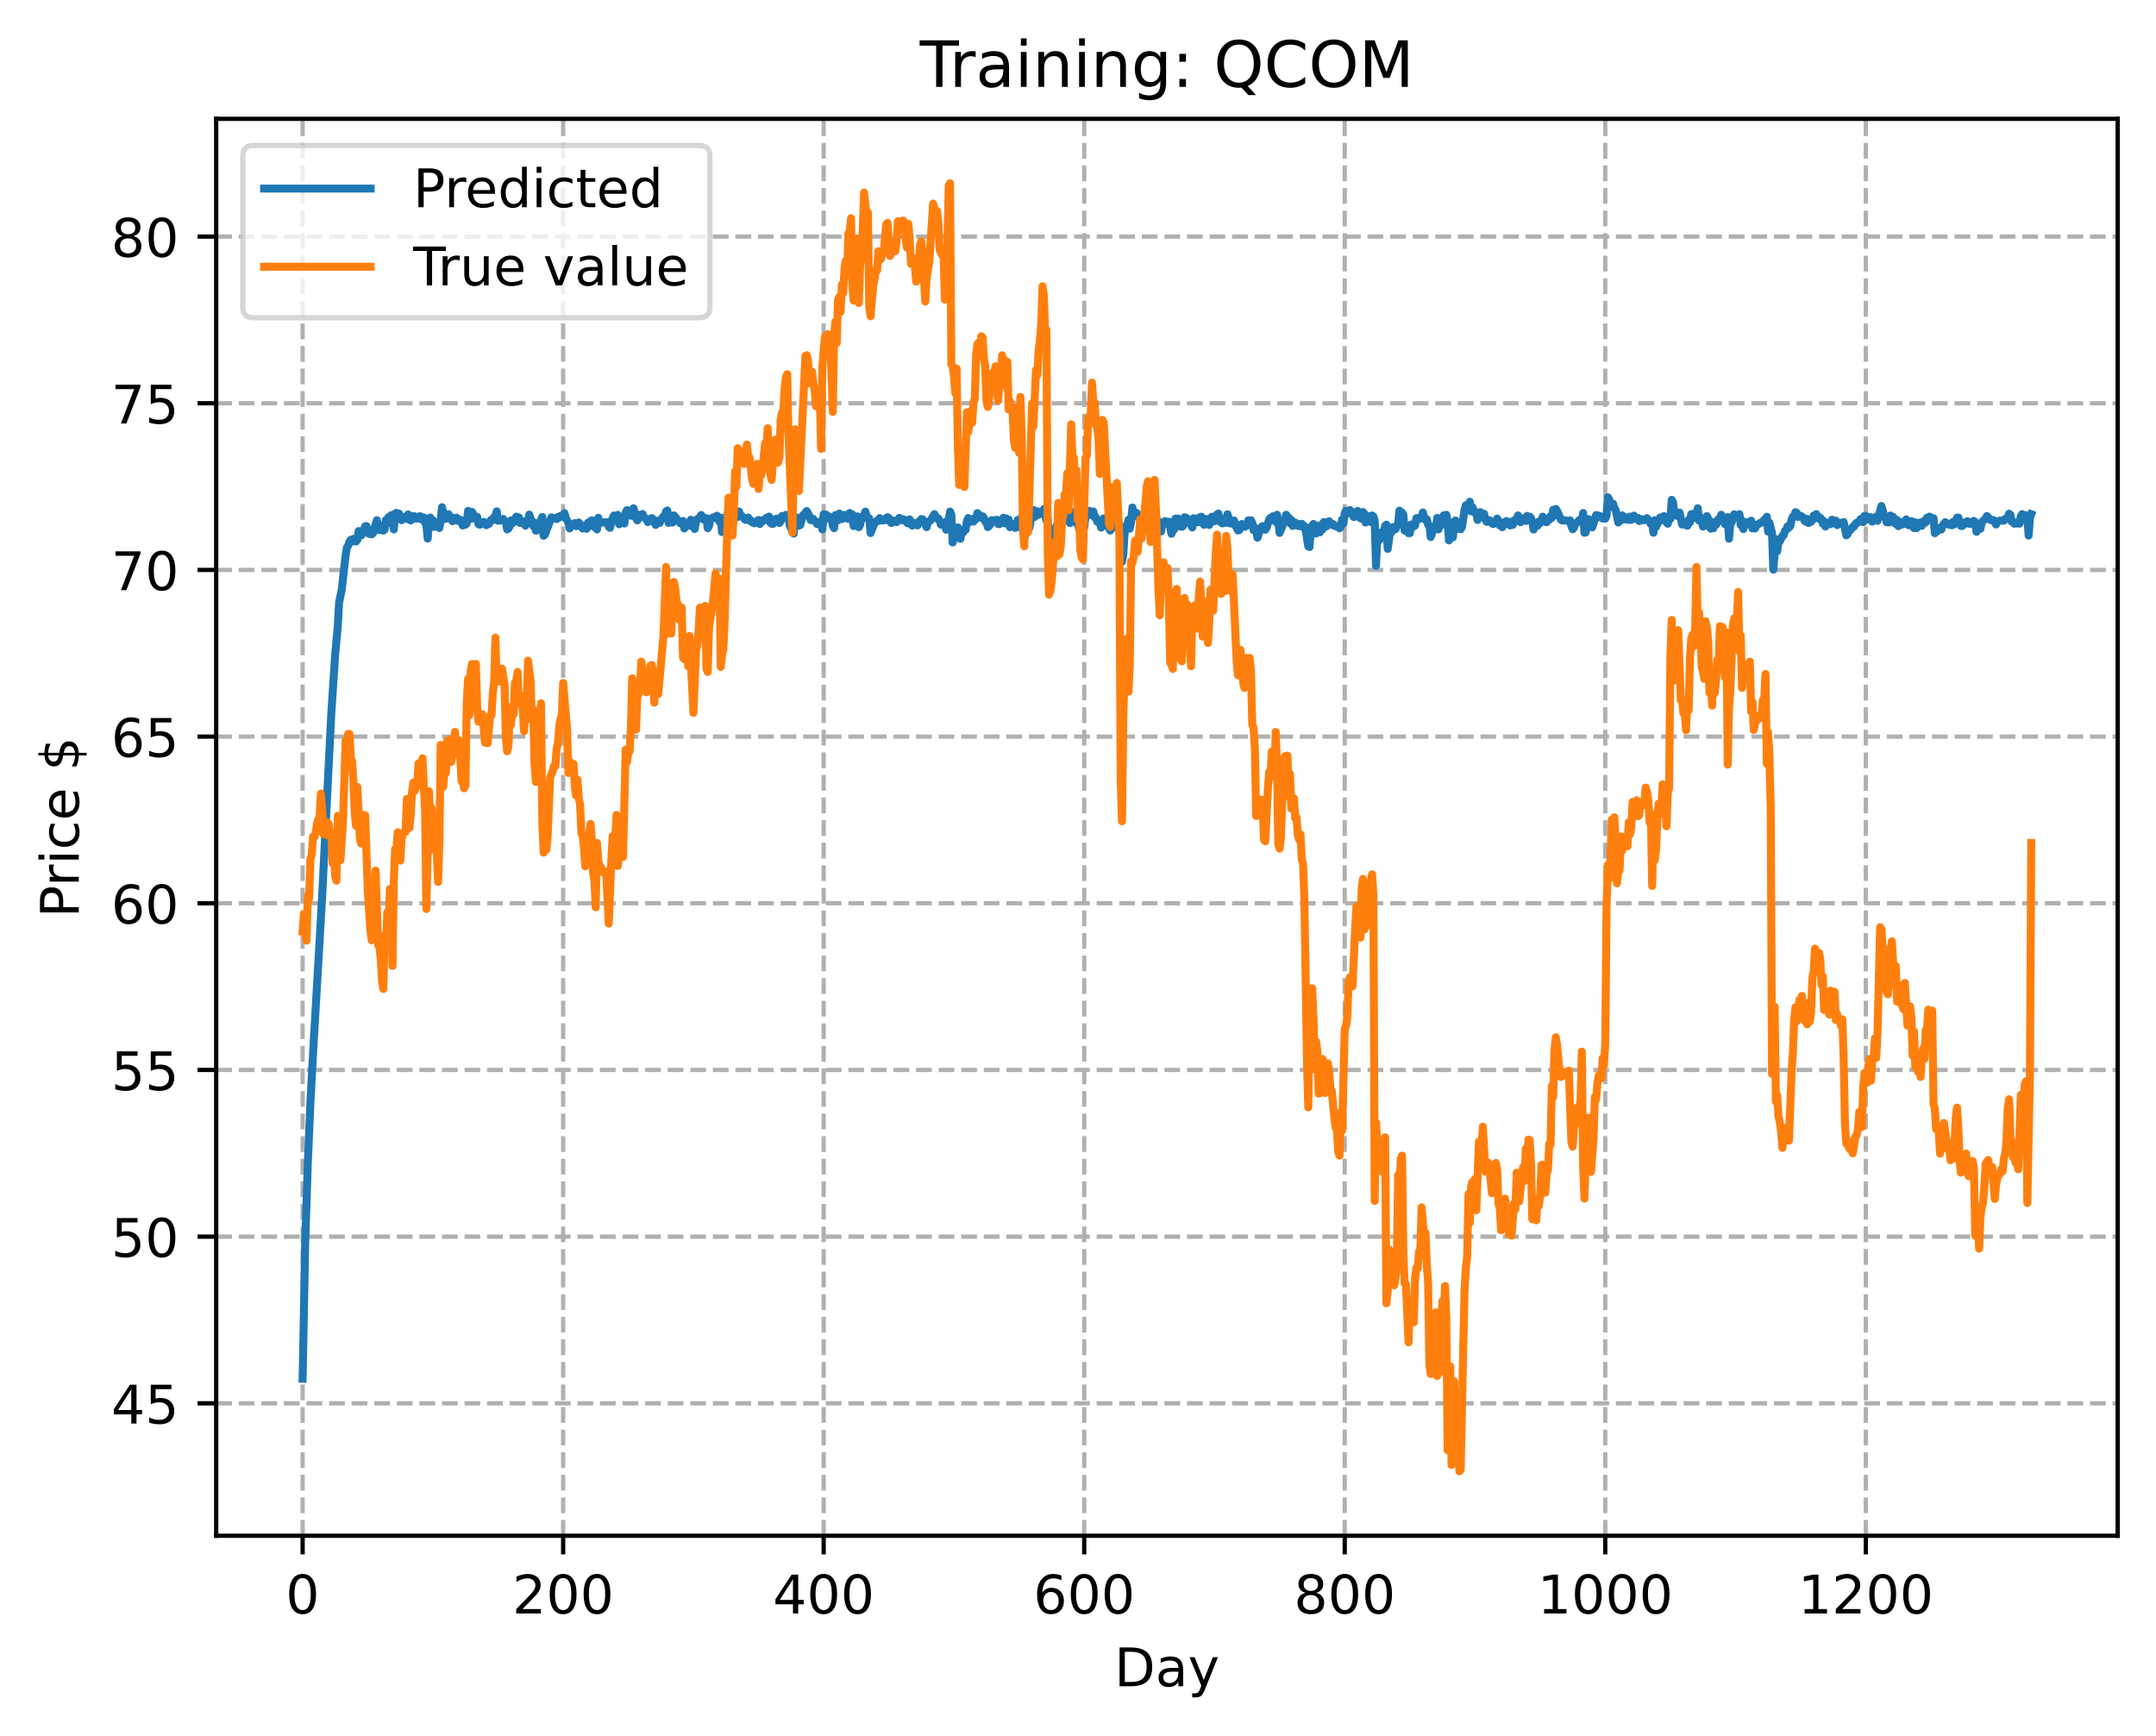 <?xml version="1.0" encoding="utf-8" standalone="no"?>
<!DOCTYPE svg PUBLIC "-//W3C//DTD SVG 1.1//EN"
  "http://www.w3.org/Graphics/SVG/1.1/DTD/svg11.dtd">
<!-- Created with matplotlib (https://matplotlib.org/) -->
<svg height="325.986pt" version="1.1" viewBox="0 0 404.923 325.986" width="404.923pt" xmlns="http://www.w3.org/2000/svg" xmlns:xlink="http://www.w3.org/1999/xlink">
 <defs>
  <style type="text/css">
*{stroke-linecap:butt;stroke-linejoin:round;}
  </style>
 </defs>
 <g id="figure_1">
  <g id="patch_1">
   <path d="M 0 325.986 
L 404.923 325.986 
L 404.923 0 
L 0 0 
z
" style="fill:#ffffff;"/>
  </g>
  <g id="axes_1">
   <g id="patch_2">
    <path d="M 40.603 288.43 
L 397.723 288.43 
L 397.723 22.318 
L 40.603 22.318 
z
" style="fill:#ffffff;"/>
   </g>
   <g id="matplotlib.axis_1">
    <g id="xtick_1">
     <g id="line2d_1">
      <path clip-path="url(#p2bffb72bbe)" d="M 56.836 288.43 
L 56.836 22.318 
" style="fill:none;stroke:#b0b0b0;stroke-dasharray:2.96,1.28;stroke-dashoffset:0;stroke-width:0.8;"/>
     </g>
     <g id="line2d_2">
      <defs>
       <path d="M 0 0 
L 0 3.5 
" id="meb8a158bfa" style="stroke:#000000;stroke-width:0.8;"/>
      </defs>
      <g>
       <use style="stroke:#000000;stroke-width:0.8;" x="56.836" xlink:href="#meb8a158bfa" y="288.43"/>
      </g>
     </g>
     <g id="text_1">
      <!-- 0 -->
      <defs>
       <path d="M 31.781 66.406 
Q 24.172 66.406 20.328 58.906 
Q 16.5 51.422 16.5 36.375 
Q 16.5 21.391 20.328 13.891 
Q 24.172 6.391 31.781 6.391 
Q 39.453 6.391 43.281 13.891 
Q 47.125 21.391 47.125 36.375 
Q 47.125 51.422 43.281 58.906 
Q 39.453 66.406 31.781 66.406 
z
M 31.781 74.219 
Q 44.047 74.219 50.516 64.516 
Q 56.984 54.828 56.984 36.375 
Q 56.984 17.969 50.516 8.266 
Q 44.047 -1.422 31.781 -1.422 
Q 19.531 -1.422 13.062 8.266 
Q 6.594 17.969 6.594 36.375 
Q 6.594 54.828 13.062 64.516 
Q 19.531 74.219 31.781 74.219 
z
" id="DejaVuSans-48"/>
      </defs>
      <g transform="translate(53.655 303.029)scale(0.1 -0.1)">
       <use xlink:href="#DejaVuSans-48"/>
      </g>
     </g>
    </g>
    <g id="xtick_2">
     <g id="line2d_3">
      <path clip-path="url(#p2bffb72bbe)" d="M 105.766 288.43 
L 105.766 22.318 
" style="fill:none;stroke:#b0b0b0;stroke-dasharray:2.96,1.28;stroke-dashoffset:0;stroke-width:0.8;"/>
     </g>
     <g id="line2d_4">
      <g>
       <use style="stroke:#000000;stroke-width:0.8;" x="105.766" xlink:href="#meb8a158bfa" y="288.43"/>
      </g>
     </g>
     <g id="text_2">
      <!-- 200 -->
      <defs>
       <path d="M 19.188 8.297 
L 53.609 8.297 
L 53.609 0 
L 7.328 0 
L 7.328 8.297 
Q 12.938 14.109 22.625 23.891 
Q 32.328 33.688 34.812 36.531 
Q 39.547 41.844 41.422 45.531 
Q 43.312 49.219 43.312 52.781 
Q 43.312 58.594 39.234 62.25 
Q 35.156 65.922 28.609 65.922 
Q 23.969 65.922 18.812 64.312 
Q 13.672 62.703 7.812 59.422 
L 7.812 69.391 
Q 13.766 71.781 18.938 73 
Q 24.125 74.219 28.422 74.219 
Q 39.75 74.219 46.484 68.547 
Q 53.219 62.891 53.219 53.422 
Q 53.219 48.922 51.531 44.891 
Q 49.859 40.875 45.406 35.406 
Q 44.188 33.984 37.641 27.219 
Q 31.109 20.453 19.188 8.297 
z
" id="DejaVuSans-50"/>
      </defs>
      <g transform="translate(96.223 303.029)scale(0.1 -0.1)">
       <use xlink:href="#DejaVuSans-50"/>
       <use x="63.623" xlink:href="#DejaVuSans-48"/>
       <use x="127.246" xlink:href="#DejaVuSans-48"/>
      </g>
     </g>
    </g>
    <g id="xtick_3">
     <g id="line2d_5">
      <path clip-path="url(#p2bffb72bbe)" d="M 154.697 288.43 
L 154.697 22.318 
" style="fill:none;stroke:#b0b0b0;stroke-dasharray:2.96,1.28;stroke-dashoffset:0;stroke-width:0.8;"/>
     </g>
     <g id="line2d_6">
      <g>
       <use style="stroke:#000000;stroke-width:0.8;" x="154.697" xlink:href="#meb8a158bfa" y="288.43"/>
      </g>
     </g>
     <g id="text_3">
      <!-- 400 -->
      <defs>
       <path d="M 37.797 64.312 
L 12.891 25.391 
L 37.797 25.391 
z
M 35.203 72.906 
L 47.609 72.906 
L 47.609 25.391 
L 58.016 25.391 
L 58.016 17.188 
L 47.609 17.188 
L 47.609 0 
L 37.797 0 
L 37.797 17.188 
L 4.891 17.188 
L 4.891 26.703 
z
" id="DejaVuSans-52"/>
      </defs>
      <g transform="translate(145.153 303.029)scale(0.1 -0.1)">
       <use xlink:href="#DejaVuSans-52"/>
       <use x="63.623" xlink:href="#DejaVuSans-48"/>
       <use x="127.246" xlink:href="#DejaVuSans-48"/>
      </g>
     </g>
    </g>
    <g id="xtick_4">
     <g id="line2d_7">
      <path clip-path="url(#p2bffb72bbe)" d="M 203.628 288.43 
L 203.628 22.318 
" style="fill:none;stroke:#b0b0b0;stroke-dasharray:2.96,1.28;stroke-dashoffset:0;stroke-width:0.8;"/>
     </g>
     <g id="line2d_8">
      <g>
       <use style="stroke:#000000;stroke-width:0.8;" x="203.628" xlink:href="#meb8a158bfa" y="288.43"/>
      </g>
     </g>
     <g id="text_4">
      <!-- 600 -->
      <defs>
       <path d="M 33.016 40.375 
Q 26.375 40.375 22.484 35.828 
Q 18.609 31.297 18.609 23.391 
Q 18.609 15.531 22.484 10.953 
Q 26.375 6.391 33.016 6.391 
Q 39.656 6.391 43.531 10.953 
Q 47.406 15.531 47.406 23.391 
Q 47.406 31.297 43.531 35.828 
Q 39.656 40.375 33.016 40.375 
z
M 52.594 71.297 
L 52.594 62.312 
Q 48.875 64.062 45.094 64.984 
Q 41.312 65.922 37.594 65.922 
Q 27.828 65.922 22.672 59.328 
Q 17.531 52.734 16.797 39.406 
Q 19.672 43.656 24.016 45.922 
Q 28.375 48.188 33.594 48.188 
Q 44.578 48.188 50.953 41.516 
Q 57.328 34.859 57.328 23.391 
Q 57.328 12.156 50.688 5.359 
Q 44.047 -1.422 33.016 -1.422 
Q 20.359 -1.422 13.672 8.266 
Q 6.984 17.969 6.984 36.375 
Q 6.984 53.656 15.188 63.938 
Q 23.391 74.219 37.203 74.219 
Q 40.922 74.219 44.703 73.484 
Q 48.484 72.75 52.594 71.297 
z
" id="DejaVuSans-54"/>
      </defs>
      <g transform="translate(194.084 303.029)scale(0.1 -0.1)">
       <use xlink:href="#DejaVuSans-54"/>
       <use x="63.623" xlink:href="#DejaVuSans-48"/>
       <use x="127.246" xlink:href="#DejaVuSans-48"/>
      </g>
     </g>
    </g>
    <g id="xtick_5">
     <g id="line2d_9">
      <path clip-path="url(#p2bffb72bbe)" d="M 252.558 288.43 
L 252.558 22.318 
" style="fill:none;stroke:#b0b0b0;stroke-dasharray:2.96,1.28;stroke-dashoffset:0;stroke-width:0.8;"/>
     </g>
     <g id="line2d_10">
      <g>
       <use style="stroke:#000000;stroke-width:0.8;" x="252.558" xlink:href="#meb8a158bfa" y="288.43"/>
      </g>
     </g>
     <g id="text_5">
      <!-- 800 -->
      <defs>
       <path d="M 31.781 34.625 
Q 24.75 34.625 20.719 30.859 
Q 16.703 27.094 16.703 20.516 
Q 16.703 13.922 20.719 10.156 
Q 24.75 6.391 31.781 6.391 
Q 38.812 6.391 42.859 10.172 
Q 46.922 13.969 46.922 20.516 
Q 46.922 27.094 42.891 30.859 
Q 38.875 34.625 31.781 34.625 
z
M 21.922 38.812 
Q 15.578 40.375 12.031 44.719 
Q 8.5 49.078 8.5 55.328 
Q 8.5 64.062 14.719 69.141 
Q 20.953 74.219 31.781 74.219 
Q 42.672 74.219 48.875 69.141 
Q 55.078 64.062 55.078 55.328 
Q 55.078 49.078 51.531 44.719 
Q 48 40.375 41.703 38.812 
Q 48.828 37.156 52.797 32.312 
Q 56.781 27.484 56.781 20.516 
Q 56.781 9.906 50.312 4.234 
Q 43.844 -1.422 31.781 -1.422 
Q 19.734 -1.422 13.25 4.234 
Q 6.781 9.906 6.781 20.516 
Q 6.781 27.484 10.781 32.312 
Q 14.797 37.156 21.922 38.812 
z
M 18.312 54.391 
Q 18.312 48.734 21.844 45.562 
Q 25.391 42.391 31.781 42.391 
Q 38.141 42.391 41.719 45.562 
Q 45.312 48.734 45.312 54.391 
Q 45.312 60.062 41.719 63.234 
Q 38.141 66.406 31.781 66.406 
Q 25.391 66.406 21.844 63.234 
Q 18.312 60.062 18.312 54.391 
z
" id="DejaVuSans-56"/>
      </defs>
      <g transform="translate(243.015 303.029)scale(0.1 -0.1)">
       <use xlink:href="#DejaVuSans-56"/>
       <use x="63.623" xlink:href="#DejaVuSans-48"/>
       <use x="127.246" xlink:href="#DejaVuSans-48"/>
      </g>
     </g>
    </g>
    <g id="xtick_6">
     <g id="line2d_11">
      <path clip-path="url(#p2bffb72bbe)" d="M 301.489 288.43 
L 301.489 22.318 
" style="fill:none;stroke:#b0b0b0;stroke-dasharray:2.96,1.28;stroke-dashoffset:0;stroke-width:0.8;"/>
     </g>
     <g id="line2d_12">
      <g>
       <use style="stroke:#000000;stroke-width:0.8;" x="301.489" xlink:href="#meb8a158bfa" y="288.43"/>
      </g>
     </g>
     <g id="text_6">
      <!-- 1000 -->
      <defs>
       <path d="M 12.406 8.297 
L 28.516 8.297 
L 28.516 63.922 
L 10.984 60.406 
L 10.984 69.391 
L 28.422 72.906 
L 38.281 72.906 
L 38.281 8.297 
L 54.391 8.297 
L 54.391 0 
L 12.406 0 
z
" id="DejaVuSans-49"/>
      </defs>
      <g transform="translate(288.764 303.029)scale(0.1 -0.1)">
       <use xlink:href="#DejaVuSans-49"/>
       <use x="63.623" xlink:href="#DejaVuSans-48"/>
       <use x="127.246" xlink:href="#DejaVuSans-48"/>
       <use x="190.869" xlink:href="#DejaVuSans-48"/>
      </g>
     </g>
    </g>
    <g id="xtick_7">
     <g id="line2d_13">
      <path clip-path="url(#p2bffb72bbe)" d="M 350.419 288.43 
L 350.419 22.318 
" style="fill:none;stroke:#b0b0b0;stroke-dasharray:2.96,1.28;stroke-dashoffset:0;stroke-width:0.8;"/>
     </g>
     <g id="line2d_14">
      <g>
       <use style="stroke:#000000;stroke-width:0.8;" x="350.419" xlink:href="#meb8a158bfa" y="288.43"/>
      </g>
     </g>
     <g id="text_7">
      <!-- 1200 -->
      <g transform="translate(337.694 303.029)scale(0.1 -0.1)">
       <use xlink:href="#DejaVuSans-49"/>
       <use x="63.623" xlink:href="#DejaVuSans-50"/>
       <use x="127.246" xlink:href="#DejaVuSans-48"/>
       <use x="190.869" xlink:href="#DejaVuSans-48"/>
      </g>
     </g>
    </g>
    <g id="text_8">
     <!-- Day -->
     <defs>
      <path d="M 19.672 64.797 
L 19.672 8.109 
L 31.594 8.109 
Q 46.688 8.109 53.688 14.938 
Q 60.688 21.781 60.688 36.531 
Q 60.688 51.172 53.688 57.984 
Q 46.688 64.797 31.594 64.797 
z
M 9.812 72.906 
L 30.078 72.906 
Q 51.266 72.906 61.172 64.094 
Q 71.094 55.281 71.094 36.531 
Q 71.094 17.672 61.125 8.828 
Q 51.172 0 30.078 0 
L 9.812 0 
z
" id="DejaVuSans-68"/>
      <path d="M 34.281 27.484 
Q 23.391 27.484 19.188 25 
Q 14.984 22.516 14.984 16.5 
Q 14.984 11.719 18.141 8.906 
Q 21.297 6.109 26.703 6.109 
Q 34.188 6.109 38.703 11.406 
Q 43.219 16.703 43.219 25.484 
L 43.219 27.484 
z
M 52.203 31.203 
L 52.203 0 
L 43.219 0 
L 43.219 8.297 
Q 40.141 3.328 35.547 0.953 
Q 30.953 -1.422 24.312 -1.422 
Q 15.922 -1.422 10.953 3.297 
Q 6 8.016 6 15.922 
Q 6 25.141 12.172 29.828 
Q 18.359 34.516 30.609 34.516 
L 43.219 34.516 
L 43.219 35.406 
Q 43.219 41.609 39.141 45 
Q 35.062 48.391 27.688 48.391 
Q 23 48.391 18.547 47.266 
Q 14.109 46.141 10.016 43.891 
L 10.016 52.203 
Q 14.938 54.109 19.578 55.047 
Q 24.219 56 28.609 56 
Q 40.484 56 46.344 49.844 
Q 52.203 43.703 52.203 31.203 
z
" id="DejaVuSans-97"/>
      <path d="M 32.172 -5.078 
Q 28.375 -14.844 24.75 -17.812 
Q 21.141 -20.797 15.094 -20.797 
L 7.906 -20.797 
L 7.906 -13.281 
L 13.188 -13.281 
Q 16.891 -13.281 18.938 -11.516 
Q 21 -9.766 23.484 -3.219 
L 25.094 0.875 
L 2.984 54.688 
L 12.5 54.688 
L 29.594 11.922 
L 46.688 54.688 
L 56.203 54.688 
z
" id="DejaVuSans-121"/>
     </defs>
     <g transform="translate(209.29 316.707)scale(0.1 -0.1)">
      <use xlink:href="#DejaVuSans-68"/>
      <use x="77.002" xlink:href="#DejaVuSans-97"/>
      <use x="138.281" xlink:href="#DejaVuSans-121"/>
     </g>
    </g>
   </g>
   <g id="matplotlib.axis_2">
    <g id="ytick_1">
     <g id="line2d_15">
      <path clip-path="url(#p2bffb72bbe)" d="M 40.603 263.562 
L 397.723 263.562 
" style="fill:none;stroke:#b0b0b0;stroke-dasharray:2.96,1.28;stroke-dashoffset:0;stroke-width:0.8;"/>
     </g>
     <g id="line2d_16">
      <defs>
       <path d="M 0 0 
L -3.5 0 
" id="m5db395c37f" style="stroke:#000000;stroke-width:0.8;"/>
      </defs>
      <g>
       <use style="stroke:#000000;stroke-width:0.8;" x="40.603" xlink:href="#m5db395c37f" y="263.562"/>
      </g>
     </g>
     <g id="text_9">
      <!-- 45 -->
      <defs>
       <path d="M 10.797 72.906 
L 49.516 72.906 
L 49.516 64.594 
L 19.828 64.594 
L 19.828 46.734 
Q 21.969 47.469 24.109 47.828 
Q 26.266 48.188 28.422 48.188 
Q 40.625 48.188 47.75 41.5 
Q 54.891 34.812 54.891 23.391 
Q 54.891 11.625 47.562 5.094 
Q 40.234 -1.422 26.906 -1.422 
Q 22.312 -1.422 17.547 -0.641 
Q 12.797 0.141 7.719 1.703 
L 7.719 11.625 
Q 12.109 9.234 16.797 8.062 
Q 21.484 6.891 26.703 6.891 
Q 35.156 6.891 40.078 11.328 
Q 45.016 15.766 45.016 23.391 
Q 45.016 31 40.078 35.438 
Q 35.156 39.891 26.703 39.891 
Q 22.75 39.891 18.812 39.016 
Q 14.891 38.141 10.797 36.281 
z
" id="DejaVuSans-53"/>
      </defs>
      <g transform="translate(20.878 267.361)scale(0.1 -0.1)">
       <use xlink:href="#DejaVuSans-52"/>
       <use x="63.623" xlink:href="#DejaVuSans-53"/>
      </g>
     </g>
    </g>
    <g id="ytick_2">
     <g id="line2d_17">
      <path clip-path="url(#p2bffb72bbe)" d="M 40.603 232.258 
L 397.723 232.258 
" style="fill:none;stroke:#b0b0b0;stroke-dasharray:2.96,1.28;stroke-dashoffset:0;stroke-width:0.8;"/>
     </g>
     <g id="line2d_18">
      <g>
       <use style="stroke:#000000;stroke-width:0.8;" x="40.603" xlink:href="#m5db395c37f" y="232.258"/>
      </g>
     </g>
     <g id="text_10">
      <!-- 50 -->
      <g transform="translate(20.878 236.057)scale(0.1 -0.1)">
       <use xlink:href="#DejaVuSans-53"/>
       <use x="63.623" xlink:href="#DejaVuSans-48"/>
      </g>
     </g>
    </g>
    <g id="ytick_3">
     <g id="line2d_19">
      <path clip-path="url(#p2bffb72bbe)" d="M 40.603 200.953 
L 397.723 200.953 
" style="fill:none;stroke:#b0b0b0;stroke-dasharray:2.96,1.28;stroke-dashoffset:0;stroke-width:0.8;"/>
     </g>
     <g id="line2d_20">
      <g>
       <use style="stroke:#000000;stroke-width:0.8;" x="40.603" xlink:href="#m5db395c37f" y="200.953"/>
      </g>
     </g>
     <g id="text_11">
      <!-- 55 -->
      <g transform="translate(20.878 204.752)scale(0.1 -0.1)">
       <use xlink:href="#DejaVuSans-53"/>
       <use x="63.623" xlink:href="#DejaVuSans-53"/>
      </g>
     </g>
    </g>
    <g id="ytick_4">
     <g id="line2d_21">
      <path clip-path="url(#p2bffb72bbe)" d="M 40.603 169.649 
L 397.723 169.649 
" style="fill:none;stroke:#b0b0b0;stroke-dasharray:2.96,1.28;stroke-dashoffset:0;stroke-width:0.8;"/>
     </g>
     <g id="line2d_22">
      <g>
       <use style="stroke:#000000;stroke-width:0.8;" x="40.603" xlink:href="#m5db395c37f" y="169.649"/>
      </g>
     </g>
     <g id="text_12">
      <!-- 60 -->
      <g transform="translate(20.878 173.448)scale(0.1 -0.1)">
       <use xlink:href="#DejaVuSans-54"/>
       <use x="63.623" xlink:href="#DejaVuSans-48"/>
      </g>
     </g>
    </g>
    <g id="ytick_5">
     <g id="line2d_23">
      <path clip-path="url(#p2bffb72bbe)" d="M 40.603 138.345 
L 397.723 138.345 
" style="fill:none;stroke:#b0b0b0;stroke-dasharray:2.96,1.28;stroke-dashoffset:0;stroke-width:0.8;"/>
     </g>
     <g id="line2d_24">
      <g>
       <use style="stroke:#000000;stroke-width:0.8;" x="40.603" xlink:href="#m5db395c37f" y="138.345"/>
      </g>
     </g>
     <g id="text_13">
      <!-- 65 -->
      <g transform="translate(20.878 142.144)scale(0.1 -0.1)">
       <use xlink:href="#DejaVuSans-54"/>
       <use x="63.623" xlink:href="#DejaVuSans-53"/>
      </g>
     </g>
    </g>
    <g id="ytick_6">
     <g id="line2d_25">
      <path clip-path="url(#p2bffb72bbe)" d="M 40.603 107.04 
L 397.723 107.04 
" style="fill:none;stroke:#b0b0b0;stroke-dasharray:2.96,1.28;stroke-dashoffset:0;stroke-width:0.8;"/>
     </g>
     <g id="line2d_26">
      <g>
       <use style="stroke:#000000;stroke-width:0.8;" x="40.603" xlink:href="#m5db395c37f" y="107.04"/>
      </g>
     </g>
     <g id="text_14">
      <!-- 70 -->
      <defs>
       <path d="M 8.203 72.906 
L 55.078 72.906 
L 55.078 68.703 
L 28.609 0 
L 18.312 0 
L 43.219 64.594 
L 8.203 64.594 
z
" id="DejaVuSans-55"/>
      </defs>
      <g transform="translate(20.878 110.839)scale(0.1 -0.1)">
       <use xlink:href="#DejaVuSans-55"/>
       <use x="63.623" xlink:href="#DejaVuSans-48"/>
      </g>
     </g>
    </g>
    <g id="ytick_7">
     <g id="line2d_27">
      <path clip-path="url(#p2bffb72bbe)" d="M 40.603 75.736 
L 397.723 75.736 
" style="fill:none;stroke:#b0b0b0;stroke-dasharray:2.96,1.28;stroke-dashoffset:0;stroke-width:0.8;"/>
     </g>
     <g id="line2d_28">
      <g>
       <use style="stroke:#000000;stroke-width:0.8;" x="40.603" xlink:href="#m5db395c37f" y="75.736"/>
      </g>
     </g>
     <g id="text_15">
      <!-- 75 -->
      <g transform="translate(20.878 79.535)scale(0.1 -0.1)">
       <use xlink:href="#DejaVuSans-55"/>
       <use x="63.623" xlink:href="#DejaVuSans-53"/>
      </g>
     </g>
    </g>
    <g id="ytick_8">
     <g id="line2d_29">
      <path clip-path="url(#p2bffb72bbe)" d="M 40.603 44.432 
L 397.723 44.432 
" style="fill:none;stroke:#b0b0b0;stroke-dasharray:2.96,1.28;stroke-dashoffset:0;stroke-width:0.8;"/>
     </g>
     <g id="line2d_30">
      <g>
       <use style="stroke:#000000;stroke-width:0.8;" x="40.603" xlink:href="#m5db395c37f" y="44.432"/>
      </g>
     </g>
     <g id="text_16">
      <!-- 80 -->
      <g transform="translate(20.878 48.231)scale(0.1 -0.1)">
       <use xlink:href="#DejaVuSans-56"/>
       <use x="63.623" xlink:href="#DejaVuSans-48"/>
      </g>
     </g>
    </g>
    <g id="text_17">
     <!-- Price $ -->
     <defs>
      <path d="M 19.672 64.797 
L 19.672 37.406 
L 32.078 37.406 
Q 38.969 37.406 42.719 40.969 
Q 46.484 44.531 46.484 51.125 
Q 46.484 57.672 42.719 61.234 
Q 38.969 64.797 32.078 64.797 
z
M 9.812 72.906 
L 32.078 72.906 
Q 44.344 72.906 50.609 67.359 
Q 56.891 61.812 56.891 51.125 
Q 56.891 40.328 50.609 34.812 
Q 44.344 29.297 32.078 29.297 
L 19.672 29.297 
L 19.672 0 
L 9.812 0 
z
" id="DejaVuSans-80"/>
      <path d="M 41.109 46.297 
Q 39.594 47.172 37.812 47.578 
Q 36.031 48 33.891 48 
Q 26.266 48 22.188 43.047 
Q 18.109 38.094 18.109 28.812 
L 18.109 0 
L 9.078 0 
L 9.078 54.688 
L 18.109 54.688 
L 18.109 46.188 
Q 20.953 51.172 25.484 53.578 
Q 30.031 56 36.531 56 
Q 37.453 56 38.578 55.875 
Q 39.703 55.766 41.062 55.516 
z
" id="DejaVuSans-114"/>
      <path d="M 9.422 54.688 
L 18.406 54.688 
L 18.406 0 
L 9.422 0 
z
M 9.422 75.984 
L 18.406 75.984 
L 18.406 64.594 
L 9.422 64.594 
z
" id="DejaVuSans-105"/>
      <path d="M 48.781 52.594 
L 48.781 44.188 
Q 44.969 46.297 41.141 47.344 
Q 37.312 48.391 33.406 48.391 
Q 24.656 48.391 19.812 42.844 
Q 14.984 37.312 14.984 27.297 
Q 14.984 17.281 19.812 11.734 
Q 24.656 6.203 33.406 6.203 
Q 37.312 6.203 41.141 7.25 
Q 44.969 8.297 48.781 10.406 
L 48.781 2.094 
Q 45.016 0.344 40.984 -0.531 
Q 36.969 -1.422 32.422 -1.422 
Q 20.062 -1.422 12.781 6.344 
Q 5.516 14.109 5.516 27.297 
Q 5.516 40.672 12.859 48.328 
Q 20.219 56 33.016 56 
Q 37.156 56 41.109 55.141 
Q 45.062 54.297 48.781 52.594 
z
" id="DejaVuSans-99"/>
      <path d="M 56.203 29.594 
L 56.203 25.203 
L 14.891 25.203 
Q 15.484 15.922 20.484 11.062 
Q 25.484 6.203 34.422 6.203 
Q 39.594 6.203 44.453 7.469 
Q 49.312 8.734 54.109 11.281 
L 54.109 2.781 
Q 49.266 0.734 44.188 -0.344 
Q 39.109 -1.422 33.891 -1.422 
Q 20.797 -1.422 13.156 6.188 
Q 5.516 13.812 5.516 26.812 
Q 5.516 40.234 12.766 48.109 
Q 20.016 56 32.328 56 
Q 43.359 56 49.781 48.891 
Q 56.203 41.797 56.203 29.594 
z
M 47.219 32.234 
Q 47.125 39.594 43.094 43.984 
Q 39.062 48.391 32.422 48.391 
Q 24.906 48.391 20.391 44.141 
Q 15.875 39.891 15.188 32.172 
z
" id="DejaVuSans-101"/>
      <path id="DejaVuSans-32"/>
      <path d="M 33.797 -14.703 
L 28.906 -14.703 
L 28.859 0 
Q 23.734 0.094 18.609 1.188 
Q 13.484 2.297 8.297 4.5 
L 8.297 13.281 
Q 13.281 10.156 18.375 8.562 
Q 23.484 6.984 28.906 6.938 
L 28.906 29.203 
Q 18.109 30.953 13.203 35.156 
Q 8.297 39.359 8.297 46.688 
Q 8.297 54.641 13.625 59.219 
Q 18.953 63.812 28.906 64.5 
L 28.906 75.984 
L 33.797 75.984 
L 33.797 64.656 
Q 38.328 64.453 42.578 63.688 
Q 46.828 62.938 50.875 61.625 
L 50.875 53.078 
Q 46.828 55.125 42.547 56.25 
Q 38.281 57.375 33.797 57.562 
L 33.797 36.719 
Q 44.875 35.016 50.094 30.609 
Q 55.328 26.219 55.328 18.609 
Q 55.328 10.359 49.781 5.594 
Q 44.234 0.828 33.797 0.094 
z
M 28.906 37.594 
L 28.906 57.625 
Q 23.25 56.984 20.266 54.391 
Q 17.281 51.812 17.281 47.516 
Q 17.281 43.312 20.031 40.969 
Q 22.797 38.625 28.906 37.594 
z
M 33.797 28.219 
L 33.797 7.078 
Q 39.984 7.906 43.141 10.594 
Q 46.297 13.281 46.297 17.672 
Q 46.297 21.969 43.281 24.5 
Q 40.281 27.047 33.797 28.219 
z
" id="DejaVuSans-36"/>
     </defs>
     <g transform="translate(14.798 172.342)rotate(-90)scale(0.1 -0.1)">
      <use xlink:href="#DejaVuSans-80"/>
      <use x="58.553" xlink:href="#DejaVuSans-114"/>
      <use x="99.666" xlink:href="#DejaVuSans-105"/>
      <use x="127.449" xlink:href="#DejaVuSans-99"/>
      <use x="182.43" xlink:href="#DejaVuSans-101"/>
      <use x="243.953" xlink:href="#DejaVuSans-32"/>
      <use x="275.74" xlink:href="#DejaVuSans-36"/>
     </g>
    </g>
   </g>
   <g id="line2d_31">
    <path clip-path="url(#p2bffb72bbe)" d="M 56.836 258.944 
L 57.325 233.278 
L 57.814 218.376 
L 58.304 206.998 
L 58.793 197.884 
L 60.506 168.323 
L 61.484 148.683 
L 62.218 134.096 
L 62.952 122.898 
L 63.441 117.601 
L 63.686 113.153 
L 64.175 110.8 
L 64.909 104.336 
L 65.154 102.809 
L 65.399 102.49 
L 65.643 101.716 
L 65.888 101.378 
L 66.133 101.7 
L 66.377 101.21 
L 66.867 101.7 
L 67.111 101.401 
L 67.356 99.743 
L 67.601 100.645 
L 67.845 100.56 
L 68.09 100.194 
L 68.579 98.828 
L 68.824 98.802 
L 69.069 99.821 
L 69.313 100.259 
L 69.802 100.352 
L 70.047 100.141 
L 70.781 97.698 
L 71.27 99.579 
L 71.515 99.193 
L 71.76 99.338 
L 72.004 99.659 
L 72.249 99.425 
L 72.494 97.636 
L 72.738 98.345 
L 72.983 97.125 
L 73.228 97.867 
L 73.472 96.754 
L 73.717 97.235 
L 73.962 99.431 
L 74.206 96.455 
L 74.451 96.33 
L 74.696 96.728 
L 74.94 96.467 
L 75.429 97.698 
L 75.674 97.092 
L 76.408 97.438 
L 76.653 96.615 
L 76.897 97.609 
L 77.142 97.755 
L 77.631 96.924 
L 77.876 96.962 
L 78.121 97.396 
L 78.61 97.338 
L 78.855 96.946 
L 79.099 97.529 
L 79.344 97.47 
L 79.589 97.186 
L 79.833 98.183 
L 80.078 98.662 
L 80.323 101.152 
L 80.567 98.043 
L 80.812 97.203 
L 81.056 98.22 
L 81.301 97.698 
L 81.546 98.96 
L 81.79 98.293 
L 82.035 98.586 
L 82.28 98.477 
L 82.524 99.168 
L 82.769 97.663 
L 83.014 95.257 
L 83.503 97.497 
L 83.748 96.979 
L 83.992 97.374 
L 84.237 96.57 
L 84.482 97.081 
L 84.726 97.095 
L 84.971 97.887 
L 85.46 97.392 
L 85.705 97.216 
L 85.95 97.816 
L 86.439 97.597 
L 86.928 98.698 
L 87.173 98.432 
L 87.417 98.552 
L 87.662 98.313 
L 87.907 95.948 
L 88.151 96.05 
L 88.396 97.456 
L 88.641 96.154 
L 88.885 96.525 
L 89.13 97.398 
L 89.375 97.023 
L 89.619 97.07 
L 89.864 98.455 
L 90.109 98.554 
L 90.353 98.32 
L 90.598 98.352 
L 90.843 98.017 
L 91.332 98.64 
L 91.577 98.322 
L 91.821 98.398 
L 92.066 97.839 
L 92.311 97.581 
L 92.555 97.687 
L 92.8 97.11 
L 93.044 97.065 
L 93.289 96.034 
L 93.534 97.8 
L 93.778 97.485 
L 94.023 97.758 
L 94.268 97.726 
L 94.512 97.461 
L 94.757 97.866 
L 95.002 97.985 
L 95.246 99.432 
L 95.491 99.278 
L 95.736 98.841 
L 95.98 97.744 
L 96.225 98.277 
L 96.47 97.582 
L 96.714 97.969 
L 96.959 97.028 
L 97.204 97.299 
L 97.448 97.168 
L 97.693 98.225 
L 97.938 97.791 
L 98.182 98.143 
L 98.427 98.201 
L 98.672 98.73 
L 98.916 97.827 
L 99.161 97.872 
L 99.405 96.654 
L 100.139 98.791 
L 100.384 98.159 
L 100.629 99.663 
L 100.873 99.625 
L 101.852 97.089 
L 102.097 100.626 
L 102.341 100.408 
L 103.565 97.161 
L 103.809 97.331 
L 104.299 97.339 
L 104.543 97.497 
L 104.788 97.098 
L 105.032 97.194 
L 105.277 96.885 
L 105.766 97.083 
L 106.011 96.367 
L 106.256 97.289 
L 106.745 98.137 
L 106.99 99.25 
L 107.234 98.478 
L 107.479 98.627 
L 107.968 98.241 
L 108.213 98.825 
L 108.458 98.764 
L 108.702 98.129 
L 108.947 98.683 
L 109.192 98.599 
L 109.436 99.258 
L 109.681 98.934 
L 110.17 99.317 
L 110.415 98.179 
L 110.66 98.806 
L 110.904 97.881 
L 111.149 97.721 
L 111.393 98.226 
L 111.638 99.009 
L 111.883 98.899 
L 112.127 99.438 
L 112.372 97.246 
L 112.617 98.19 
L 114.085 98.055 
L 114.329 98.927 
L 114.574 99.143 
L 114.819 97.868 
L 115.308 96.824 
L 115.553 97.804 
L 116.042 96.694 
L 116.287 98.463 
L 116.776 97.224 
L 117.02 97.386 
L 117.265 98.323 
L 117.51 96.228 
L 117.754 95.798 
L 117.999 96.681 
L 118.244 96.585 
L 118.488 96.855 
L 118.733 96.417 
L 118.978 95.462 
L 119.467 97.358 
L 119.712 97.731 
L 119.956 96.678 
L 120.201 97.175 
L 120.446 97.093 
L 120.69 96.546 
L 120.935 97.189 
L 121.424 97.442 
L 121.669 98.05 
L 121.914 97.582 
L 122.158 97.842 
L 122.403 97.3 
L 122.892 97.73 
L 123.137 98.589 
L 123.381 97.818 
L 123.626 97.801 
L 123.871 98.225 
L 124.36 97.291 
L 124.605 96.97 
L 124.849 97.045 
L 125.094 96.05 
L 125.339 95.88 
L 125.583 98.213 
L 125.828 97.17 
L 126.317 98.146 
L 126.562 96.8 
L 127.051 97.356 
L 127.296 97.795 
L 127.541 97.834 
L 127.785 98.282 
L 128.03 97.916 
L 128.275 97.849 
L 128.519 99.248 
L 129.008 98.501 
L 129.253 98.232 
L 129.498 98.713 
L 129.742 97.615 
L 129.987 98.59 
L 130.476 99.347 
L 130.721 97.948 
L 130.966 97.472 
L 131.21 97.448 
L 131.7 96.723 
L 132.189 97.593 
L 132.434 97.283 
L 132.678 97.341 
L 132.923 99.213 
L 133.168 98.767 
L 133.412 97.406 
L 133.657 97.459 
L 133.902 97.185 
L 134.146 97.27 
L 134.636 96.858 
L 135.125 97.988 
L 135.369 97.217 
L 135.614 99.941 
L 135.859 98.792 
L 136.103 98.585 
L 136.837 95.807 
L 137.082 95.483 
L 137.327 96.285 
L 137.571 96.646 
L 137.816 97.646 
L 138.305 96.131 
L 138.55 97.086 
L 138.795 96.07 
L 139.039 96.699 
L 139.284 96.872 
L 139.773 97.443 
L 140.018 97.636 
L 140.263 97.622 
L 140.507 97.193 
L 140.752 97.764 
L 140.996 97.701 
L 141.241 98.088 
L 141.73 98.284 
L 141.975 97.995 
L 142.464 97.657 
L 142.709 98.43 
L 142.954 97.76 
L 143.198 97.945 
L 143.932 97.256 
L 144.177 97.633 
L 144.422 97.017 
L 144.666 98.164 
L 144.911 98.357 
L 145.156 98.408 
L 145.4 97.796 
L 145.645 97.497 
L 145.89 97.412 
L 146.134 97.565 
L 146.379 98.22 
L 146.624 97.907 
L 146.868 96.919 
L 147.357 97.239 
L 147.602 96.693 
L 147.847 96.75 
L 148.091 96.928 
L 148.336 98.784 
L 148.581 99.162 
L 148.825 99.962 
L 149.07 100.214 
L 149.315 97.67 
L 149.559 97.163 
L 149.804 98.213 
L 150.049 98.73 
L 150.293 98.602 
L 150.783 96.776 
L 151.027 96.895 
L 151.272 96.25 
L 151.517 95.978 
L 152.006 96.872 
L 152.251 97.69 
L 152.495 97.489 
L 152.74 97.456 
L 152.984 97.883 
L 153.229 97.994 
L 153.474 98.435 
L 153.963 97.98 
L 154.208 97.884 
L 154.452 99.432 
L 154.697 96.582 
L 154.942 96.744 
L 155.186 96.684 
L 155.431 97.148 
L 155.676 97.002 
L 155.92 97.569 
L 156.165 97.341 
L 156.41 98.746 
L 156.654 99.201 
L 156.899 96.741 
L 157.144 96.94 
L 157.388 97.717 
L 157.633 96.447 
L 158.122 97.468 
L 158.367 96.73 
L 158.612 97.333 
L 158.856 96.707 
L 159.101 96.85 
L 159.345 97.461 
L 159.59 96.335 
L 159.835 96.807 
L 160.079 96.618 
L 160.324 98.797 
L 160.569 98.725 
L 161.058 96.995 
L 161.303 99.02 
L 161.547 98.538 
L 161.792 97.403 
L 162.037 97.349 
L 162.526 96.087 
L 162.771 96.958 
L 163.015 97.353 
L 163.26 97.338 
L 163.505 100.116 
L 164.239 98.275 
L 164.728 97.782 
L 164.972 97.835 
L 165.217 97.313 
L 165.462 97.749 
L 166.196 97.699 
L 166.44 97.306 
L 166.685 97.129 
L 166.93 97.296 
L 167.174 97.996 
L 167.419 98.219 
L 167.664 97.764 
L 167.908 97.817 
L 168.398 98.056 
L 168.887 97.269 
L 169.132 97.694 
L 169.376 97.71 
L 169.621 97.512 
L 170.11 97.737 
L 170.355 98.203 
L 170.6 98.317 
L 170.844 97.545 
L 171.333 98.713 
L 171.823 98.225 
L 172.312 98.683 
L 172.557 97.993 
L 172.801 98.037 
L 173.046 97.484 
L 173.291 97.549 
L 174.025 99.011 
L 174.269 98.041 
L 174.759 97.754 
L 175.493 96.56 
L 175.982 97.373 
L 176.227 97.354 
L 176.471 97.809 
L 176.716 98.548 
L 176.96 98.383 
L 177.205 98.375 
L 177.45 98.104 
L 177.694 99.489 
L 177.939 97.756 
L 178.184 97.756 
L 178.428 96.075 
L 178.673 96.64 
L 178.918 101.892 
L 179.162 100.377 
L 179.652 100.285 
L 179.896 99.056 
L 180.141 101.1 
L 180.386 101.193 
L 180.63 99.771 
L 180.875 100.019 
L 181.12 99.377 
L 181.364 99.493 
L 181.609 97.834 
L 181.854 97.29 
L 182.098 98.059 
L 182.343 97.599 
L 182.588 97.51 
L 182.832 97.963 
L 183.077 97.339 
L 183.321 97.477 
L 183.566 96.367 
L 184.055 96.813 
L 184.3 97.248 
L 184.545 96.966 
L 184.789 97.268 
L 185.034 97.965 
L 185.279 98.085 
L 185.523 98.997 
L 185.768 98.79 
L 186.013 98.412 
L 186.257 97.696 
L 186.991 97.736 
L 187.236 97.62 
L 187.481 98.425 
L 187.725 98.436 
L 187.97 97.736 
L 188.215 97.763 
L 188.459 97.228 
L 188.704 98.29 
L 188.948 97.36 
L 189.193 98.035 
L 189.438 97.546 
L 189.682 99.017 
L 189.927 98.345 
L 190.172 98.559 
L 190.416 98.436 
L 190.661 99.153 
L 190.906 98.978 
L 191.15 97.646 
L 191.395 98.012 
L 191.64 99.057 
L 191.884 97.098 
L 192.129 98.575 
L 192.374 100.899 
L 192.618 100.397 
L 192.863 98.849 
L 193.108 99.466 
L 193.352 99.078 
L 193.597 97.654 
L 193.842 97.123 
L 194.086 95.779 
L 194.331 97.088 
L 194.575 96.336 
L 194.82 96.018 
L 195.065 96.665 
L 195.309 96.206 
L 195.554 96.375 
L 195.799 96.275 
L 196.043 95.619 
L 196.533 97.737 
L 196.777 97.526 
L 197.022 103.824 
L 197.756 100.841 
L 198.001 99.662 
L 198.49 98.638 
L 198.735 98.922 
L 198.979 97.164 
L 199.224 99.002 
L 199.713 97.619 
L 199.958 97.6 
L 200.203 97.151 
L 200.447 97.403 
L 200.692 96.908 
L 200.936 98.24 
L 201.181 96.592 
L 201.426 96.157 
L 201.67 97.578 
L 201.915 97.436 
L 202.16 98.272 
L 202.404 97.734 
L 202.649 99.241 
L 202.894 98.29 
L 203.138 99.634 
L 203.628 99.051 
L 203.872 97.059 
L 204.117 96.446 
L 204.362 96.785 
L 204.606 95.943 
L 204.851 96.47 
L 205.096 96.687 
L 205.34 96.065 
L 205.585 97.174 
L 205.83 97.168 
L 206.074 97.98 
L 206.319 97.911 
L 206.563 98.245 
L 206.808 99.097 
L 207.053 97.92 
L 207.297 97.354 
L 207.542 97.62 
L 207.787 98.42 
L 208.276 99.21 
L 208.521 99.64 
L 208.765 99.276 
L 209.01 97.909 
L 209.255 98.907 
L 209.499 98.241 
L 209.989 97.611 
L 210.233 98.509 
L 210.478 98.982 
L 210.723 105.53 
L 210.967 104.17 
L 211.212 100.095 
L 211.457 98.824 
L 211.701 98.747 
L 211.946 97.601 
L 212.191 99.291 
L 212.435 98.066 
L 212.68 95.314 
L 212.924 96.352 
L 213.169 96.419 
L 213.414 96.31 
L 213.903 97.255 
L 214.392 96.737 
L 214.637 97.581 
L 214.882 97.149 
L 215.371 96.987 
L 215.616 96.746 
L 215.86 96.901 
L 216.105 98.262 
L 216.35 98.527 
L 216.594 98.271 
L 216.839 97.7 
L 217.084 96.709 
L 217.573 99.198 
L 218.062 99.825 
L 218.307 98.101 
L 218.551 98.455 
L 218.796 97.882 
L 219.041 98.316 
L 219.285 97.968 
L 219.53 97.983 
L 220.019 100.249 
L 220.264 99.609 
L 220.509 99.442 
L 220.753 97.408 
L 221.243 97.396 
L 221.487 98.849 
L 221.732 98.648 
L 221.977 98.943 
L 222.221 98.737 
L 222.466 97.15 
L 222.711 97.213 
L 222.955 97.758 
L 223.2 97.494 
L 223.934 99.067 
L 224.179 97.325 
L 224.423 97.759 
L 224.668 97.393 
L 224.912 98.104 
L 225.157 98.061 
L 225.402 97.122 
L 225.646 97.047 
L 225.891 98.161 
L 226.136 98.575 
L 226.625 97.466 
L 226.87 98.276 
L 227.114 98.599 
L 227.604 97.044 
L 227.848 97.677 
L 228.093 97.889 
L 228.338 96.986 
L 228.582 96.595 
L 228.827 96.453 
L 229.316 98.126 
L 229.561 98.302 
L 229.806 97.453 
L 230.05 98.211 
L 230.295 98.177 
L 230.539 96.578 
L 231.029 98.302 
L 231.518 98.306 
L 231.763 97.754 
L 232.007 98.75 
L 232.252 99.025 
L 232.497 99.633 
L 232.741 99.575 
L 232.986 98.769 
L 233.231 98.408 
L 233.475 98.861 
L 233.72 98.956 
L 233.965 98.853 
L 234.209 98.575 
L 234.454 97.716 
L 234.699 98.321 
L 234.943 97.705 
L 235.188 98.188 
L 235.433 99.585 
L 235.677 99.115 
L 235.922 99.467 
L 236.167 100.992 
L 236.656 99.466 
L 236.9 99.003 
L 237.145 98.805 
L 237.39 98.908 
L 237.634 99.495 
L 237.879 99.114 
L 238.368 97.556 
L 238.613 97.243 
L 238.858 97.495 
L 239.102 96.948 
L 239.592 98.014 
L 239.836 96.684 
L 240.081 98.034 
L 240.326 100.077 
L 240.815 98.887 
L 241.06 97.713 
L 241.304 97.837 
L 241.549 96.678 
L 241.794 97.12 
L 242.038 97.206 
L 242.283 98.264 
L 242.527 97.66 
L 242.772 98.774 
L 243.017 98.276 
L 243.261 98.14 
L 243.506 98.665 
L 243.751 98.392 
L 243.995 98.825 
L 244.24 98.672 
L 244.485 98.369 
L 244.729 99 
L 244.974 98.798 
L 245.219 99.579 
L 245.708 102.611 
L 245.953 102.732 
L 246.197 99.045 
L 246.687 98.405 
L 246.931 99.098 
L 247.176 100.191 
L 247.421 98.773 
L 247.665 99.081 
L 247.91 99.97 
L 248.155 98.552 
L 248.399 99.426 
L 248.644 98.047 
L 248.888 98.825 
L 249.133 98.854 
L 249.378 98.126 
L 249.622 97.886 
L 250.112 98.554 
L 250.356 98.421 
L 250.601 98.756 
L 251.09 98.927 
L 251.335 98.746 
L 251.58 99.217 
L 251.824 98.965 
L 252.069 97.558 
L 252.314 98.338 
L 252.558 96.393 
L 252.803 95.928 
L 253.048 96.369 
L 253.292 96.397 
L 253.537 95.786 
L 254.271 97.109 
L 254.515 96.201 
L 254.76 96.14 
L 255.005 95.957 
L 255.249 97.165 
L 255.739 97.423 
L 255.983 96.17 
L 256.228 96.452 
L 256.473 98.139 
L 256.717 97.782 
L 256.962 96.941 
L 257.451 98.059 
L 257.696 96.813 
L 257.941 97.01 
L 258.185 97.746 
L 258.43 106.277 
L 258.675 101.107 
L 258.919 101.537 
L 259.164 101.313 
L 259.409 99.981 
L 259.653 99.903 
L 259.898 100.036 
L 260.143 98.753 
L 260.387 98.538 
L 260.632 103.084 
L 261.121 99.446 
L 261.366 99.94 
L 261.61 99.003 
L 262.1 99.39 
L 262.589 98.229 
L 262.834 95.901 
L 263.078 97.097 
L 263.323 96.271 
L 263.568 96.684 
L 263.812 99.671 
L 264.057 99.734 
L 264.302 99.364 
L 264.546 100.148 
L 264.791 100.129 
L 265.036 98.516 
L 265.28 98.539 
L 265.525 98.875 
L 265.77 98.702 
L 266.014 97.318 
L 266.503 97.509 
L 266.748 97.114 
L 266.993 97.333 
L 267.237 96.253 
L 267.482 97.22 
L 267.727 97.657 
L 267.971 97.535 
L 268.216 98.559 
L 268.461 98.75 
L 268.705 100.865 
L 269.439 98.856 
L 269.684 99.106 
L 269.929 97.274 
L 270.173 99.419 
L 270.418 98.544 
L 270.663 98.666 
L 271.152 96.787 
L 271.397 97.589 
L 271.641 96.69 
L 271.886 98.01 
L 272.131 101.496 
L 272.375 98.618 
L 272.62 98.147 
L 272.864 100.925 
L 273.109 98.392 
L 273.354 97.749 
L 273.598 99.399 
L 273.843 98.952 
L 274.088 99.036 
L 274.332 99.389 
L 274.577 98.976 
L 275.066 95.698 
L 275.311 94.882 
L 275.8 95.383 
L 276.045 94.232 
L 276.29 96.044 
L 276.534 95.242 
L 277.024 96.285 
L 277.268 96.501 
L 277.513 97.662 
L 277.758 96.345 
L 278.002 96.189 
L 278.247 97.026 
L 278.491 96.835 
L 278.736 96.501 
L 278.981 97.635 
L 279.225 98.007 
L 279.715 97.701 
L 279.959 97.879 
L 280.204 98.272 
L 280.449 98.429 
L 280.938 97.966 
L 281.183 97.402 
L 281.427 97.757 
L 281.672 98.689 
L 281.917 98.504 
L 282.161 99.018 
L 282.406 98.24 
L 282.895 97.86 
L 283.629 98.692 
L 283.874 97.952 
L 284.118 98.591 
L 284.363 97.865 
L 284.608 97.562 
L 284.852 97.85 
L 285.097 96.808 
L 285.342 97.291 
L 285.586 98.076 
L 285.831 97.484 
L 286.32 97.304 
L 286.565 97.844 
L 286.81 96.892 
L 287.054 97.446 
L 287.299 97.038 
L 287.544 97.297 
L 287.788 98.116 
L 288.033 99.455 
L 288.278 98.386 
L 288.522 98.777 
L 288.767 98.752 
L 289.012 97.957 
L 289.256 98.237 
L 289.501 97.859 
L 289.746 97.035 
L 289.99 97.343 
L 290.235 98.022 
L 290.479 98.084 
L 290.724 97.5 
L 290.969 97.607 
L 291.213 96.927 
L 291.458 97.266 
L 291.703 95.748 
L 291.947 96.756 
L 292.192 95.592 
L 292.437 95.918 
L 293.171 97.618 
L 293.415 97.76 
L 293.905 97.693 
L 294.394 97.831 
L 294.883 97.743 
L 295.128 98.837 
L 295.373 99.404 
L 295.617 99.109 
L 295.862 98.339 
L 296.351 98.023 
L 296.596 97.694 
L 296.84 97.79 
L 297.085 97.656 
L 297.33 96.341 
L 297.574 100.055 
L 297.819 99.999 
L 298.064 98.271 
L 298.308 97.479 
L 298.553 97.66 
L 298.798 98.201 
L 299.042 99.039 
L 299.776 96.727 
L 300.021 97.199 
L 300.266 96.834 
L 300.755 97.107 
L 301 97.396 
L 301.244 96.93 
L 301.489 97.417 
L 301.734 96.842 
L 301.978 93.395 
L 302.223 93.784 
L 302.467 95.056 
L 302.712 94.955 
L 302.957 94.596 
L 303.201 95.497 
L 303.446 95.798 
L 303.935 98.145 
L 304.18 97.544 
L 304.425 97.728 
L 304.669 96.788 
L 304.914 97.528 
L 305.159 97.112 
L 305.403 97.583 
L 305.648 97.554 
L 305.893 97.653 
L 306.137 97.025 
L 306.382 97.632 
L 306.627 97.411 
L 306.871 96.842 
L 307.116 97.415 
L 307.605 97.258 
L 307.85 97.865 
L 308.094 97.764 
L 308.339 97.502 
L 308.828 97.7 
L 309.073 97.61 
L 309.318 97.316 
L 309.807 97.867 
L 310.052 98.448 
L 310.296 98.009 
L 310.541 100.06 
L 310.786 97.699 
L 311.03 98.944 
L 311.764 97.201 
L 312.254 97.697 
L 312.498 96.921 
L 312.743 97.304 
L 312.988 98.11 
L 313.232 98.368 
L 313.477 97.313 
L 313.722 97.467 
L 313.966 93.876 
L 314.211 94.314 
L 314.455 96.35 
L 314.7 96.817 
L 314.945 96.874 
L 315.434 96.275 
L 315.923 98.518 
L 316.168 98.272 
L 316.413 98.556 
L 316.657 98.365 
L 316.902 98.743 
L 317.147 97.645 
L 317.391 98.121 
L 317.636 96.567 
L 317.881 96.522 
L 318.125 96.719 
L 318.37 97.278 
L 318.615 96.899 
L 318.859 95.451 
L 319.104 97.771 
L 319.349 97.198 
L 319.593 97.785 
L 319.838 98.907 
L 320.082 98.661 
L 320.327 98.726 
L 320.572 96.929 
L 321.061 97.896 
L 321.306 99.292 
L 321.55 98.268 
L 321.795 99.21 
L 322.04 98.017 
L 322.284 98.577 
L 322.774 97.459 
L 323.018 97.827 
L 323.263 96.678 
L 323.508 97.278 
L 323.752 97.2 
L 323.997 98.475 
L 324.242 98.496 
L 324.486 97.113 
L 324.731 101.175 
L 324.976 98.344 
L 325.22 98.135 
L 325.465 97.116 
L 325.71 96.591 
L 326.199 97.02 
L 326.443 97.239 
L 326.688 96.574 
L 326.933 98.625 
L 327.177 97.766 
L 327.422 99.373 
L 327.667 98.322 
L 327.911 98.466 
L 328.156 98.088 
L 328.401 98.454 
L 328.89 97.789 
L 329.135 99.258 
L 329.379 98.489 
L 329.624 99.24 
L 329.869 98.662 
L 330.847 98.076 
L 331.092 98.083 
L 331.337 97.612 
L 331.581 97.729 
L 331.826 97.058 
L 332.07 99.839 
L 332.315 98.173 
L 332.804 100.102 
L 333.049 106.986 
L 333.538 101.25 
L 333.783 103.54 
L 334.028 101.756 
L 334.272 101.671 
L 334.762 100.643 
L 335.006 100.536 
L 335.251 99.673 
L 335.496 99.501 
L 335.74 98.826 
L 335.985 99.084 
L 336.23 98.822 
L 336.474 97.642 
L 336.719 97.031 
L 336.964 96.831 
L 337.208 96.194 
L 337.453 96.336 
L 337.698 97.09 
L 338.187 96.883 
L 338.676 97.203 
L 338.921 97.813 
L 339.165 97.993 
L 339.41 97.465 
L 339.655 98.231 
L 339.899 97.989 
L 340.144 97.988 
L 340.389 97.71 
L 340.633 96.827 
L 340.878 97 
L 341.123 96.561 
L 341.612 97.429 
L 341.857 97.22 
L 342.101 97.569 
L 342.346 98.344 
L 342.591 97.901 
L 342.835 98.898 
L 343.08 98.319 
L 343.325 98.508 
L 343.569 98.241 
L 343.814 98.432 
L 344.058 97.615 
L 344.548 97.946 
L 344.792 97.785 
L 345.037 98.615 
L 345.282 98.184 
L 345.526 98.377 
L 345.771 98.195 
L 346.016 98.347 
L 346.26 98.042 
L 346.75 100.54 
L 346.994 100.325 
L 347.239 99.724 
L 347.484 99.601 
L 347.973 98.953 
L 348.218 98.902 
L 348.462 98.395 
L 348.707 98.179 
L 348.952 98.117 
L 349.196 97.929 
L 349.441 97.471 
L 349.93 98.064 
L 350.175 96.894 
L 350.419 96.908 
L 350.664 97.126 
L 350.909 97.565 
L 351.153 97.106 
L 351.398 97.196 
L 351.643 97.957 
L 351.887 97.257 
L 352.132 97.429 
L 352.377 97.012 
L 352.621 97.813 
L 353.111 95.903 
L 353.355 95.036 
L 353.845 96.743 
L 354.089 97.067 
L 354.334 98.089 
L 354.823 98.117 
L 355.068 96.817 
L 355.313 97.262 
L 355.557 97.075 
L 356.046 98.395 
L 356.291 97.669 
L 356.536 98.812 
L 356.78 98.045 
L 357.025 98.06 
L 357.27 98.511 
L 357.514 98.378 
L 357.759 98.386 
L 358.004 97.544 
L 358.248 98.493 
L 358.493 98.658 
L 358.982 97.879 
L 359.227 98.271 
L 359.472 99.183 
L 359.716 98.096 
L 359.961 99.204 
L 360.206 98.641 
L 360.45 98.797 
L 360.695 98.116 
L 360.94 98.768 
L 361.184 97.969 
L 361.429 97.792 
L 361.674 98.135 
L 361.918 97.236 
L 362.163 97.486 
L 362.407 97.022 
L 362.652 97.613 
L 362.897 97.768 
L 363.141 97.335 
L 363.386 100.14 
L 363.631 99.396 
L 363.875 99.741 
L 364.12 99.247 
L 364.365 99.121 
L 364.609 99.456 
L 364.854 98.688 
L 365.343 98.071 
L 366.077 98.574 
L 366.322 98.336 
L 366.567 98.662 
L 366.811 98.013 
L 367.056 98.479 
L 367.545 97.242 
L 367.79 97.198 
L 368.279 98.768 
L 368.524 98.793 
L 368.768 98.549 
L 369.013 98.104 
L 369.258 98.23 
L 369.502 97.896 
L 369.747 98.365 
L 369.992 98.405 
L 370.236 98.29 
L 370.481 97.938 
L 370.726 97.843 
L 370.97 98.075 
L 371.215 99.883 
L 371.46 98.814 
L 371.704 98.824 
L 371.949 99.312 
L 372.194 98.061 
L 372.928 97.403 
L 373.172 96.92 
L 373.906 97.7 
L 374.395 97.676 
L 374.885 98.503 
L 375.129 97.938 
L 375.619 97.773 
L 376.353 97.791 
L 376.597 97.442 
L 376.842 97.466 
L 377.087 97.206 
L 377.331 96.488 
L 377.576 96.678 
L 377.821 97.968 
L 378.065 97.951 
L 378.31 98.359 
L 378.555 98.186 
L 378.799 98.332 
L 379.044 98.139 
L 379.289 98.354 
L 379.533 96.952 
L 379.778 96.557 
L 380.022 97.29 
L 380.267 97.362 
L 380.512 96.769 
L 380.756 97.035 
L 381.001 100.59 
L 381.246 97.248 
L 381.49 96.578 
L 381.49 96.578 
" style="fill:none;stroke:#1f77b4;stroke-linecap:square;stroke-width:1.5;"/>
   </g>
   <g id="line2d_32">
    <path clip-path="url(#p2bffb72bbe)" d="M 56.836 174.971 
L 57.081 171.652 
L 57.325 172.654 
L 57.57 176.661 
L 57.814 168.146 
L 58.059 168.835 
L 58.304 161.259 
L 58.548 160.571 
L 58.793 157.127 
L 59.038 157.252 
L 59.282 156.501 
L 59.527 154.685 
L 59.772 153.872 
L 60.016 153.558 
L 60.261 149.051 
L 60.506 152.118 
L 60.75 156.626 
L 60.995 156.063 
L 61.24 156.814 
L 61.484 154.435 
L 61.729 154.811 
L 61.974 157.065 
L 62.218 156.438 
L 62.463 162.136 
L 62.708 160.508 
L 62.952 164.578 
L 63.197 165.392 
L 63.441 153.245 
L 63.931 161.572 
L 64.42 154.372 
L 64.909 139.096 
L 65.154 139.534 
L 65.399 137.844 
L 65.643 137.844 
L 65.888 142.414 
L 66.133 142.915 
L 66.377 146.734 
L 66.622 152.557 
L 66.867 155.124 
L 67.111 147.798 
L 67.601 157.691 
L 67.845 158.442 
L 68.09 156.689 
L 68.335 153.058 
L 68.579 153.12 
L 69.069 167.207 
L 69.558 174.595 
L 69.802 176.598 
L 70.047 174.094 
L 70.536 163.513 
L 71.026 177.475 
L 71.27 177.913 
L 71.515 180.23 
L 71.76 184.487 
L 72.004 185.739 
L 72.249 175.659 
L 72.494 178.352 
L 72.738 171.339 
L 72.983 174.032 
L 73.228 166.957 
L 73.472 167.332 
L 73.717 181.419 
L 73.962 165.454 
L 74.206 159.506 
L 74.451 159.506 
L 74.696 156.313 
L 75.185 161.635 
L 75.429 157.565 
L 75.674 156.564 
L 75.919 156.251 
L 76.163 156.251 
L 76.408 150.052 
L 76.653 154.059 
L 76.897 155.499 
L 77.142 153.058 
L 77.387 148.675 
L 77.631 146.985 
L 77.876 148.55 
L 78.121 147.924 
L 78.365 146.922 
L 78.61 143.353 
L 78.855 145.482 
L 79.099 145.044 
L 79.344 142.414 
L 79.833 152.369 
L 80.078 170.713 
L 80.567 148.612 
L 80.812 153.684 
L 81.056 151.743 
L 81.301 159.569 
L 81.546 157.753 
L 81.79 159.694 
L 82.035 160.195 
L 82.28 165.642 
L 82.524 158.004 
L 82.769 139.91 
L 83.014 141.788 
L 83.258 147.736 
L 83.503 144.543 
L 83.748 145.169 
L 83.992 139.096 
L 84.237 139.722 
L 84.482 138.971 
L 84.726 143.103 
L 84.971 141.851 
L 85.46 137.468 
L 85.705 140.348 
L 85.95 140.348 
L 86.194 139.033 
L 86.439 142.101 
L 86.684 146.734 
L 86.928 146.672 
L 87.173 148.049 
L 87.417 147.548 
L 87.662 131.958 
L 87.907 127.513 
L 88.151 134.338 
L 88.396 126.136 
L 88.641 124.696 
L 88.885 128.703 
L 89.375 124.696 
L 89.619 132.772 
L 89.864 135.527 
L 90.109 135.026 
L 90.353 135.652 
L 90.598 134.15 
L 91.087 139.472 
L 91.332 138.72 
L 91.577 139.597 
L 92.066 134.338 
L 92.311 134.338 
L 92.555 130.205 
L 92.8 128.139 
L 93.044 119.75 
L 93.289 127.889 
L 93.534 127.138 
L 93.778 128.014 
L 94.023 127.701 
L 94.268 125.572 
L 94.757 128.515 
L 95.002 138.532 
L 95.246 141.099 
L 95.491 140.098 
L 95.736 133.712 
L 95.98 136.153 
L 96.225 132.585 
L 96.47 134.15 
L 96.714 128.202 
L 96.959 127.826 
L 97.204 126.198 
L 97.448 132.084 
L 97.693 130.518 
L 98.182 133.273 
L 98.427 137.343 
L 98.672 132.96 
L 98.916 132.334 
L 99.161 124.07 
L 99.65 127.826 
L 99.895 135.277 
L 100.139 133.273 
L 100.384 143.165 
L 100.629 146.859 
L 100.873 145.044 
L 101.607 132.084 
L 101.852 154.372 
L 102.097 160.132 
L 102.341 159.569 
L 102.586 159.632 
L 102.831 157.628 
L 103.32 146.045 
L 103.809 144.793 
L 104.054 143.854 
L 104.299 143.917 
L 104.543 140.598 
L 104.788 139.534 
L 105.032 136.341 
L 105.277 134.964 
L 105.522 134.338 
L 105.766 128.265 
L 106.5 136.905 
L 106.745 145.169 
L 106.99 142.978 
L 107.234 144.167 
L 107.479 143.917 
L 107.724 143.478 
L 107.968 147.861 
L 108.213 149.426 
L 108.458 146.421 
L 108.702 149.927 
L 108.947 151.054 
L 109.192 156.501 
L 109.436 156.939 
L 109.681 159.256 
L 109.926 162.699 
L 110.17 157.378 
L 110.415 161.009 
L 110.66 156.689 
L 110.904 154.748 
L 111.149 157.691 
L 111.393 163.889 
L 111.638 165.454 
L 111.883 170.4 
L 112.127 158.317 
L 112.372 161.698 
L 112.617 162.887 
L 112.861 162.825 
L 113.106 163.638 
L 113.351 163.889 
L 113.595 163.952 
L 113.84 163.701 
L 114.329 173.468 
L 114.819 161.51 
L 115.063 157.002 
L 115.308 161.635 
L 115.797 153.058 
L 116.042 162.637 
L 116.287 160.508 
L 116.531 155.812 
L 116.776 155.249 
L 117.02 160.946 
L 117.51 140.786 
L 117.754 143.103 
L 117.999 141.412 
L 118.244 141.099 
L 118.488 136.654 
L 118.733 127.388 
L 119.467 137.03 
L 119.712 129.892 
L 119.956 130.393 
L 120.201 129.204 
L 120.446 124.258 
L 120.69 126.073 
L 120.935 126.136 
L 121.18 126.449 
L 121.424 130.018 
L 121.669 127.638 
L 121.914 128.515 
L 122.158 125.009 
L 122.403 124.884 
L 122.648 126.136 
L 122.892 131.958 
L 123.137 128.578 
L 123.381 127.638 
L 123.626 130.331 
L 124.605 119.437 
L 125.094 106.477 
L 125.339 118.998 
L 125.583 114.491 
L 125.828 115.931 
L 126.073 118.998 
L 126.317 110.672 
L 126.562 109.294 
L 126.807 110.421 
L 127.051 112.925 
L 127.296 113.426 
L 127.541 116.369 
L 127.785 114.866 
L 128.03 114.115 
L 128.275 123.444 
L 128.519 123.819 
L 129.008 121.565 
L 129.253 125.134 
L 129.498 119.437 
L 130.232 133.899 
L 130.721 122.379 
L 130.966 121.127 
L 131.21 118.498 
L 131.455 114.115 
L 131.7 115.179 
L 131.944 117.058 
L 132.189 114.741 
L 132.434 113.802 
L 132.678 125.572 
L 132.923 126.198 
L 133.168 117.872 
L 133.902 113.051 
L 134.391 107.666 
L 134.636 109.732 
L 134.88 113.301 
L 135.125 108.668 
L 135.369 125.259 
L 135.614 123.005 
L 135.859 121.941 
L 136.103 116.369 
L 136.593 99.402 
L 136.837 93.454 
L 137.082 94.894 
L 137.327 95.52 
L 137.571 100.592 
L 137.816 96.334 
L 138.061 88.508 
L 138.305 91.451 
L 138.55 84.188 
L 138.795 84.752 
L 139.039 84.626 
L 139.773 87.131 
L 140.018 86.818 
L 140.263 83.499 
L 140.507 85.941 
L 140.752 85.878 
L 141.241 89.948 
L 141.486 90.887 
L 142.22 87.131 
L 142.464 91.826 
L 142.709 88.821 
L 142.954 89.259 
L 143.198 88.007 
L 143.688 83.249 
L 143.932 84.689 
L 144.177 80.432 
L 144.422 86.254 
L 144.666 88.946 
L 144.911 90.136 
L 145.4 84 
L 145.645 82.56 
L 145.89 82.811 
L 146.134 86.88 
L 146.379 85.816 
L 146.624 78.804 
L 146.868 77.489 
L 147.113 77.426 
L 147.357 72.856 
L 147.602 70.852 
L 147.847 70.289 
L 148.091 81.496 
L 148.825 100.028 
L 149.07 86.63 
L 149.315 80.619 
L 149.804 91.325 
L 150.049 92.202 
L 151.272 66.845 
L 151.517 66.72 
L 151.761 67.722 
L 152.006 71.979 
L 152.495 69.788 
L 152.74 71.917 
L 152.984 73.044 
L 153.229 76.299 
L 153.963 73.92 
L 154.208 84.313 
L 154.452 68.786 
L 154.942 63.214 
L 155.186 64.529 
L 155.431 62.776 
L 155.676 65.03 
L 155.92 63.402 
L 156.41 77.364 
L 156.654 63.089 
L 156.899 60.397 
L 157.144 64.404 
L 157.388 56.327 
L 157.633 55.764 
L 157.878 58.581 
L 158.122 53.447 
L 158.367 55.012 
L 158.612 50.379 
L 158.856 48.939 
L 159.101 51.569 
L 159.345 43.805 
L 159.59 43.555 
L 159.835 40.988 
L 160.079 53.635 
L 160.324 56.452 
L 160.813 44.87 
L 161.058 56.515 
L 161.303 56.891 
L 161.547 49.816 
L 161.792 47.625 
L 162.037 43.305 
L 162.281 36.167 
L 162.771 40.612 
L 163.015 39.986 
L 163.26 57.767 
L 163.505 59.395 
L 163.994 53.698 
L 164.239 52.508 
L 164.483 50.755 
L 164.728 50.755 
L 164.972 47.186 
L 165.217 48.752 
L 165.462 48.626 
L 165.706 47.562 
L 165.951 47.562 
L 166.44 42.115 
L 166.685 41.865 
L 167.174 48.063 
L 167.419 45.621 
L 167.664 45.308 
L 168.153 47.186 
L 168.398 45.183 
L 168.642 41.552 
L 168.887 43.054 
L 169.132 43.242 
L 169.376 41.614 
L 169.621 41.426 
L 169.866 41.927 
L 170.11 44.932 
L 170.355 46.56 
L 170.6 42.052 
L 170.844 44.745 
L 171.089 49.565 
L 171.333 49.378 
L 171.578 48.564 
L 171.823 50.004 
L 172.067 52.884 
L 172.312 49.691 
L 172.557 49.503 
L 172.801 45.997 
L 173.046 45.308 
L 173.291 48 
L 173.78 56.64 
L 174.025 52.132 
L 174.514 49.44 
L 175.248 38.233 
L 175.737 40.362 
L 175.982 39.611 
L 176.227 41.739 
L 176.471 46.936 
L 176.96 47.938 
L 177.205 46.811 
L 177.45 56.265 
L 177.694 48.251 
L 177.939 46.498 
L 178.184 34.852 
L 178.428 34.414 
L 178.673 68.411 
L 178.918 68.849 
L 179.162 70.539 
L 179.407 73.795 
L 179.652 69.225 
L 179.896 83.75 
L 180.141 91.075 
L 180.386 86.63 
L 180.63 89.823 
L 180.875 88.946 
L 181.12 91.451 
L 181.609 77.426 
L 181.854 81.12 
L 182.343 77.238 
L 182.588 79.43 
L 182.832 75.548 
L 183.077 74.922 
L 183.321 66.72 
L 183.566 64.654 
L 183.811 64.341 
L 184.055 65.781 
L 184.3 63.152 
L 184.545 63.402 
L 184.789 67.346 
L 185.034 68.849 
L 185.279 75.36 
L 185.523 76.425 
L 185.768 75.047 
L 186.013 70.665 
L 186.257 70.101 
L 186.502 70.477 
L 186.747 69.913 
L 186.991 68.786 
L 187.236 73.67 
L 187.481 75.235 
L 187.725 71.291 
L 187.97 70.539 
L 188.215 66.72 
L 188.459 72.418 
L 188.704 67.659 
L 188.948 70.539 
L 189.193 67.972 
L 189.438 76.925 
L 189.682 75.36 
L 189.927 76.863 
L 190.172 77.176 
L 190.416 82.748 
L 190.661 84.125 
L 190.906 76.612 
L 191.15 77.489 
L 191.395 85.065 
L 191.64 74.546 
L 191.884 81.496 
L 192.129 99.402 
L 192.374 102.595 
L 192.618 95.395 
L 192.863 99.527 
L 193.108 99.903 
L 193.842 75.736 
L 194.086 80.118 
L 194.575 69.475 
L 194.82 70.477 
L 195.065 65.906 
L 195.309 63.903 
L 195.554 60.898 
L 195.799 53.76 
L 196.043 55.451 
L 196.288 62.525 
L 196.533 61.962 
L 196.777 103.409 
L 197.022 111.673 
L 197.267 111.047 
L 197.511 109.294 
L 198.001 102.971 
L 198.245 101.718 
L 198.49 104.536 
L 198.735 94.456 
L 198.979 104.098 
L 199.224 102.595 
L 199.469 97.837 
L 199.713 96.459 
L 199.958 92.828 
L 200.203 92.891 
L 200.447 88.884 
L 200.692 95.833 
L 201.181 79.68 
L 201.426 86.129 
L 201.67 85.941 
L 201.915 90.699 
L 202.16 88.258 
L 202.404 97.649 
L 202.649 94.581 
L 202.894 103.409 
L 203.138 104.724 
L 203.383 105.099 
L 203.872 86.004 
L 204.117 85.565 
L 204.362 78.491 
L 204.851 77.865 
L 205.096 71.854 
L 205.34 75.861 
L 205.585 75.611 
L 205.83 79.931 
L 206.074 80.244 
L 206.319 82.435 
L 206.563 89.009 
L 207.053 78.866 
L 207.297 79.367 
L 208.276 98.4 
L 208.521 98.964 
L 208.765 91.513 
L 209.01 97.085 
L 209.744 90.699 
L 210.233 100.842 
L 210.478 146.546 
L 210.723 154.247 
L 210.967 135.026 
L 211.212 126.073 
L 211.457 126.073 
L 211.701 119.875 
L 211.946 129.892 
L 212.191 125.134 
L 212.435 105.412 
L 212.68 105.725 
L 212.924 104.598 
L 213.169 101.531 
L 213.414 102.032 
L 213.658 103.659 
L 214.148 97.524 
L 214.392 101.155 
L 214.882 96.522 
L 215.126 94.456 
L 215.371 91.325 
L 215.616 90.386 
L 215.86 98.212 
L 216.105 101.781 
L 216.35 101.218 
L 216.594 97.649 
L 216.839 90.136 
L 217.084 95.207 
L 217.573 110.985 
L 217.818 115.555 
L 218.062 107.04 
L 218.307 108.23 
L 218.551 105.6 
L 218.796 108.105 
L 219.041 106.79 
L 219.285 106.665 
L 219.53 113.489 
L 219.775 124.508 
L 220.019 124.821 
L 220.264 125.635 
L 220.509 114.052 
L 220.753 111.172 
L 220.998 110.609 
L 221.243 119.75 
L 221.487 121.065 
L 221.732 123.882 
L 221.977 124.195 
L 222.221 114.491 
L 222.466 112.299 
L 222.711 114.992 
L 222.955 113.489 
L 223.445 120.125 
L 223.689 125.134 
L 223.934 115.555 
L 224.179 115.993 
L 224.423 113.677 
L 224.668 117.433 
L 224.912 118.059 
L 225.157 111.861 
L 225.402 109.232 
L 225.891 119.562 
L 226.136 116.932 
L 226.38 112.925 
L 226.87 120.752 
L 227.114 116.87 
L 227.359 110.734 
L 227.848 114.678 
L 228.338 103.785 
L 228.582 100.404 
L 229.316 111.548 
L 229.561 106.477 
L 229.806 110.108 
L 230.05 111.047 
L 230.295 100.654 
L 230.539 103.284 
L 230.784 109.044 
L 231.029 110.672 
L 231.273 111.11 
L 231.518 107.917 
L 232.252 124.07 
L 232.497 126.825 
L 232.986 122.066 
L 233.475 128.202 
L 233.72 129.204 
L 233.965 128.64 
L 234.209 123.569 
L 234.454 126.574 
L 234.699 123.569 
L 234.943 125.948 
L 235.188 136.153 
L 235.433 136.717 
L 235.677 140.411 
L 235.922 153.245 
L 236.167 153.183 
L 236.656 150.178 
L 236.9 150.178 
L 237.145 152.118 
L 237.39 157.691 
L 237.634 158.004 
L 238.124 148.174 
L 238.368 144.981 
L 238.613 145.357 
L 238.858 141.162 
L 239.102 142.477 
L 239.347 145.92 
L 239.592 137.468 
L 239.836 143.416 
L 240.081 158.505 
L 240.326 159.381 
L 240.57 157.252 
L 240.815 150.24 
L 241.06 149.802 
L 241.304 142.038 
L 241.549 142.164 
L 241.794 141.913 
L 242.038 148.049 
L 242.283 145.357 
L 242.527 151.868 
L 243.017 149.927 
L 243.261 153.684 
L 243.506 153.496 
L 243.751 156.939 
L 243.995 157.691 
L 244.24 156.689 
L 244.485 161.385 
L 244.729 162.261 
L 244.974 168.71 
L 245.463 199.2 
L 245.708 207.965 
L 245.953 190.56 
L 246.197 186.178 
L 246.442 185.614 
L 246.687 191.061 
L 246.931 200.828 
L 247.176 195.569 
L 247.421 197.51 
L 247.665 205.398 
L 247.91 199.701 
L 248.155 205.211 
L 248.399 198.887 
L 248.644 203.082 
L 248.888 205.273 
L 249.378 199.701 
L 249.622 201.078 
L 249.867 204.397 
L 250.112 204.772 
L 250.601 209.969 
L 250.846 211.785 
L 251.09 212.098 
L 251.335 216.355 
L 251.58 217.044 
L 251.824 208.905 
L 252.069 212.348 
L 252.558 193.252 
L 252.803 192.689 
L 253.048 190.873 
L 253.292 184.299 
L 253.537 183.548 
L 253.782 183.485 
L 254.026 185.238 
L 254.515 174.282 
L 254.76 170.212 
L 255.005 175.284 
L 255.249 175.91 
L 255.494 176.098 
L 255.739 166.957 
L 255.983 165.078 
L 256.228 174.595 
L 256.473 174.157 
L 256.717 167.958 
L 256.962 169.649 
L 257.207 173.28 
L 257.451 165.642 
L 257.696 164.202 
L 257.941 168.021 
L 258.185 225.558 
L 258.43 210.845 
L 258.919 218.045 
L 259.164 214.414 
L 259.409 216.105 
L 259.653 220.112 
L 259.898 214.915 
L 260.143 213.6 
L 260.387 244.779 
L 260.632 242.338 
L 260.876 234.637 
L 261.121 238.706 
L 261.366 235.952 
L 261.61 237.892 
L 261.855 241.398 
L 262.1 239.833 
L 262.344 236.64 
L 262.589 220.675 
L 262.834 223.492 
L 263.078 217.607 
L 263.323 217.044 
L 263.568 235.513 
L 263.812 241.085 
L 264.057 241.211 
L 264.546 252.105 
L 264.791 244.654 
L 265.036 244.341 
L 265.28 247.659 
L 265.525 248.348 
L 265.77 240.021 
L 266.014 238.143 
L 266.259 238.268 
L 266.503 235.075 
L 266.748 234.887 
L 266.993 226.748 
L 267.482 232.383 
L 267.727 231.506 
L 267.971 237.642 
L 268.216 240.772 
L 268.461 256.425 
L 268.705 258.052 
L 268.95 256.863 
L 269.195 254.045 
L 269.439 256.675 
L 269.684 246.47 
L 269.929 258.428 
L 270.173 256.738 
L 270.418 257.739 
L 270.907 244.341 
L 271.152 247.409 
L 271.397 241.524 
L 271.641 247.722 
L 271.886 272.39 
L 272.131 261.433 
L 272.375 256.612 
L 272.62 275.145 
L 273.109 259.43 
L 273.354 269.698 
L 273.598 270.512 
L 273.843 272.265 
L 274.088 276.334 
L 274.332 276.084 
L 274.822 252.731 
L 275.066 242.212 
L 275.311 238.018 
L 275.556 235.889 
L 275.8 224.244 
L 276.045 229.628 
L 276.29 222.741 
L 276.534 221.99 
L 276.779 222.115 
L 277.024 221.426 
L 277.268 227.312 
L 277.758 214.414 
L 278.002 217.357 
L 278.247 215.604 
L 278.491 211.597 
L 278.981 220.049 
L 279.225 219.611 
L 279.47 218.358 
L 279.715 219.172 
L 280.204 224.118 
L 280.449 223.618 
L 280.693 222.303 
L 280.938 218.421 
L 281.183 219.611 
L 281.427 226.059 
L 281.672 226.873 
L 281.917 231.068 
L 282.406 226.059 
L 282.651 225.12 
L 283.14 228.188 
L 283.385 231.819 
L 283.629 228.376 
L 283.874 232.07 
L 284.363 225.997 
L 284.608 227.124 
L 284.852 220.237 
L 285.097 220.863 
L 285.342 225.621 
L 285.831 220.8 
L 286.076 219.172 
L 286.32 221.802 
L 286.565 215.729 
L 286.81 217.044 
L 287.054 214.038 
L 287.299 214.101 
L 287.544 218.922 
L 287.788 229.002 
L 288.033 225.308 
L 288.522 229.19 
L 288.767 225.183 
L 289.012 226.498 
L 289.256 224.745 
L 289.501 218.797 
L 289.746 218.797 
L 289.99 222.804 
L 290.235 223.993 
L 290.479 220.299 
L 290.724 219.798 
L 290.969 214.79 
L 291.213 214.978 
L 291.458 203.958 
L 291.703 206.087 
L 291.947 197.259 
L 292.192 194.818 
L 292.437 196.32 
L 292.926 201.454 
L 293.171 202.268 
L 293.66 201.329 
L 294.149 201.955 
L 294.394 201.329 
L 294.639 201.078 
L 295.128 214.539 
L 295.373 215.353 
L 295.617 211.722 
L 296.106 210.032 
L 296.351 207.903 
L 296.596 207.965 
L 296.84 206.964 
L 297.085 197.51 
L 297.33 218.985 
L 297.574 225.12 
L 298.064 210.032 
L 298.308 209.906 
L 298.553 213.475 
L 298.798 220.112 
L 299.287 213.913 
L 299.532 206.025 
L 299.776 206.463 
L 300.021 203.332 
L 300.266 202.018 
L 300.51 201.705 
L 300.755 202.518 
L 301 198.762 
L 301.244 200.077 
L 301.489 195.819 
L 301.734 170.087 
L 301.978 162.449 
L 302.223 165.078 
L 302.467 161.197 
L 302.712 153.934 
L 302.957 154.435 
L 303.201 153.496 
L 303.446 158.066 
L 303.691 165.892 
L 303.935 163.325 
L 304.18 163.513 
L 304.425 157.127 
L 304.669 159.757 
L 304.914 157.19 
L 305.159 158.943 
L 305.403 158.755 
L 305.648 158.943 
L 305.893 154.435 
L 306.137 156.689 
L 306.382 155.374 
L 306.627 150.616 
L 306.871 152.369 
L 307.116 151.931 
L 307.361 150.303 
L 307.605 153.308 
L 307.85 153.12 
L 308.094 151.054 
L 308.339 150.992 
L 308.584 151.242 
L 308.828 150.428 
L 309.073 147.924 
L 309.318 148.675 
L 309.562 150.303 
L 309.807 154.435 
L 310.052 152.807 
L 310.296 166.393 
L 310.541 155.562 
L 310.786 161.572 
L 311.03 159.694 
L 311.275 153.746 
L 311.52 150.929 
L 312.009 152.745 
L 312.254 147.298 
L 312.498 147.611 
L 312.988 155.186 
L 313.232 148.925 
L 313.477 148.049 
L 313.722 123.005 
L 313.966 116.432 
L 314.211 125.134 
L 314.455 127.826 
L 314.7 126.825 
L 315.189 118.372 
L 315.679 131.52 
L 315.923 131.708 
L 316.168 133.962 
L 316.413 133.962 
L 316.657 137.155 
L 316.902 131.458 
L 317.147 133.398 
L 317.391 123.694 
L 317.636 120 
L 317.881 119.186 
L 318.125 121.378 
L 318.37 118.31 
L 318.615 106.477 
L 318.859 117.058 
L 319.104 115.054 
L 319.349 117.433 
L 319.593 125.259 
L 319.838 126.136 
L 320.082 127.513 
L 320.327 116.682 
L 320.572 117.872 
L 320.816 120.313 
L 321.061 130.143 
L 321.306 126.574 
L 321.55 132.522 
L 321.795 127.263 
L 322.04 130.205 
L 322.284 127.889 
L 322.529 123.882 
L 322.774 125.197 
L 323.018 117.621 
L 323.263 118.748 
L 323.508 117.746 
L 323.752 125.197 
L 323.997 127.263 
L 324.242 118.748 
L 324.486 143.604 
L 324.731 133.085 
L 324.976 129.83 
L 325.465 117.433 
L 325.71 116.118 
L 326.199 116.619 
L 326.443 111.172 
L 326.688 122.317 
L 326.933 119.374 
L 327.177 129.204 
L 327.422 125.698 
L 327.667 126.386 
L 327.911 124.821 
L 328.156 127.325 
L 328.401 126.699 
L 328.645 124.258 
L 328.89 133.649 
L 329.135 131.833 
L 329.379 137.092 
L 329.624 135.84 
L 330.113 134.901 
L 330.358 135.026 
L 330.603 134.275 
L 330.847 134.4 
L 331.092 131.458 
L 331.337 131.332 
L 331.581 126.574 
L 331.826 143.416 
L 332.07 137.531 
L 332.315 141.851 
L 332.56 151.618 
L 332.804 201.705 
L 333.049 200.953 
L 333.294 189.058 
L 333.538 206.901 
L 333.783 205.712 
L 334.028 209.656 
L 334.272 210.783 
L 334.517 212.536 
L 334.762 215.604 
L 335.006 213.6 
L 335.251 214.226 
L 335.496 211.785 
L 335.74 214.164 
L 335.985 214.226 
L 336.474 201.392 
L 336.719 197.948 
L 336.964 191.625 
L 337.208 189.183 
L 337.453 191.812 
L 337.942 187.805 
L 338.187 187.555 
L 338.431 187.054 
L 338.676 190.122 
L 338.921 191.687 
L 339.165 188.369 
L 339.41 192.376 
L 339.655 191.938 
L 339.899 191.875 
L 340.144 190.122 
L 340.389 183.611 
L 340.633 182.358 
L 340.878 178.164 
L 341.367 180.793 
L 341.612 178.915 
L 341.857 179.979 
L 342.101 184.988 
L 342.346 183.36 
L 342.591 189.684 
L 342.835 188.181 
L 343.08 189.621 
L 343.325 188.932 
L 343.569 190.56 
L 343.814 186.052 
L 344.058 186.178 
L 344.303 187.179 
L 344.548 186.303 
L 344.792 191.562 
L 345.037 190.435 
L 345.282 191.75 
L 345.526 191.374 
L 345.771 192.689 
L 346.016 191.437 
L 346.26 198.762 
L 346.505 211.033 
L 346.75 214.79 
L 346.994 214.164 
L 347.239 215.541 
L 347.484 215.917 
L 347.728 215.604 
L 347.973 216.605 
L 348.462 213.475 
L 348.707 213.225 
L 348.952 212.16 
L 349.196 208.842 
L 349.441 209.718 
L 349.686 211.659 
L 349.93 204.146 
L 350.175 201.517 
L 350.419 201.392 
L 350.664 203.332 
L 350.909 200.014 
L 351.153 198.887 
L 351.398 202.957 
L 351.643 198.95 
L 351.887 198.449 
L 352.132 195.005 
L 352.377 198.699 
L 352.621 193.941 
L 353.111 174.157 
L 353.355 174.532 
L 353.6 178.164 
L 353.845 179.353 
L 354.089 185.176 
L 354.334 186.303 
L 354.579 186.741 
L 354.823 178.289 
L 355.068 178.539 
L 355.313 176.786 
L 355.802 185.113 
L 356.046 181.419 
L 356.291 188.118 
L 356.536 185.364 
L 356.78 185.051 
L 357.025 188.369 
L 357.514 189.558 
L 357.759 184.612 
L 358.248 192.626 
L 358.493 191.75 
L 358.738 188.995 
L 358.982 191.186 
L 359.227 198.261 
L 359.472 193.691 
L 359.716 200.452 
L 359.961 199.576 
L 360.206 201.266 
L 360.45 198.136 
L 360.695 202.268 
L 360.94 198.762 
L 361.184 196.946 
L 361.429 198.887 
L 361.674 193.44 
L 361.918 193.252 
L 362.163 189.621 
L 362.407 191.812 
L 362.652 192.877 
L 362.897 189.809 
L 363.141 207.402 
L 363.386 208.216 
L 363.631 212.098 
L 363.875 211.785 
L 364.12 212.598 
L 364.365 216.668 
L 364.854 212.285 
L 365.099 210.908 
L 365.833 215.854 
L 366.077 215.353 
L 366.322 217.92 
L 366.567 214.915 
L 366.811 217.607 
L 367.056 215.228 
L 367.301 210.032 
L 367.545 208.028 
L 367.79 211.534 
L 368.034 218.045 
L 368.279 220.237 
L 368.524 219.861 
L 368.768 217.545 
L 369.013 218.296 
L 369.258 216.668 
L 369.502 219.548 
L 369.747 220.925 
L 369.992 220.925 
L 370.236 218.985 
L 370.481 218.045 
L 370.726 219.423 
L 370.97 232.07 
L 371.215 229.44 
L 371.46 229.878 
L 371.704 234.512 
L 371.949 228.689 
L 372.194 226.623 
L 372.438 225.934 
L 372.683 222.992 
L 372.928 218.546 
L 373.417 217.858 
L 373.662 219.861 
L 374.151 219.172 
L 374.64 225.183 
L 374.885 222.553 
L 375.129 221.301 
L 375.374 220.738 
L 375.619 220.487 
L 375.863 219.611 
L 376.108 219.986 
L 376.353 217.545 
L 376.597 216.668 
L 376.842 214.226 
L 377.087 208.028 
L 377.331 206.463 
L 377.576 213.475 
L 377.821 214.602 
L 378.065 217.357 
L 378.31 217.169 
L 378.555 218.421 
L 378.799 217.92 
L 379.044 219.611 
L 379.533 205.649 
L 379.778 208.216 
L 380.022 208.466 
L 380.267 203.645 
L 380.512 203.082 
L 380.756 225.934 
L 381.246 201.955 
L 381.49 158.317 
L 381.49 158.317 
" style="fill:none;stroke:#ff7f0e;stroke-linecap:square;stroke-width:1.5;"/>
   </g>
   <g id="patch_3">
    <path d="M 40.603 288.43 
L 40.603 22.318 
" style="fill:none;stroke:#000000;stroke-linecap:square;stroke-linejoin:miter;stroke-width:0.8;"/>
   </g>
   <g id="patch_4">
    <path d="M 397.723 288.43 
L 397.723 22.318 
" style="fill:none;stroke:#000000;stroke-linecap:square;stroke-linejoin:miter;stroke-width:0.8;"/>
   </g>
   <g id="patch_5">
    <path d="M 40.603 288.43 
L 397.723 288.43 
" style="fill:none;stroke:#000000;stroke-linecap:square;stroke-linejoin:miter;stroke-width:0.8;"/>
   </g>
   <g id="patch_6">
    <path d="M 40.603 22.318 
L 397.723 22.318 
" style="fill:none;stroke:#000000;stroke-linecap:square;stroke-linejoin:miter;stroke-width:0.8;"/>
   </g>
   <g id="text_18">
    <!-- Training: QCOM -->
    <defs>
     <path d="M -0.297 72.906 
L 61.375 72.906 
L 61.375 64.594 
L 35.5 64.594 
L 35.5 0 
L 25.594 0 
L 25.594 64.594 
L -0.297 64.594 
z
" id="DejaVuSans-84"/>
     <path d="M 54.891 33.016 
L 54.891 0 
L 45.906 0 
L 45.906 32.719 
Q 45.906 40.484 42.875 44.328 
Q 39.844 48.188 33.797 48.188 
Q 26.516 48.188 22.312 43.547 
Q 18.109 38.922 18.109 30.906 
L 18.109 0 
L 9.078 0 
L 9.078 54.688 
L 18.109 54.688 
L 18.109 46.188 
Q 21.344 51.125 25.703 53.562 
Q 30.078 56 35.797 56 
Q 45.219 56 50.047 50.172 
Q 54.891 44.344 54.891 33.016 
z
" id="DejaVuSans-110"/>
     <path d="M 45.406 27.984 
Q 45.406 37.75 41.375 43.109 
Q 37.359 48.484 30.078 48.484 
Q 22.859 48.484 18.828 43.109 
Q 14.797 37.75 14.797 27.984 
Q 14.797 18.266 18.828 12.891 
Q 22.859 7.516 30.078 7.516 
Q 37.359 7.516 41.375 12.891 
Q 45.406 18.266 45.406 27.984 
z
M 54.391 6.781 
Q 54.391 -7.172 48.188 -13.984 
Q 42 -20.797 29.203 -20.797 
Q 24.469 -20.797 20.266 -20.094 
Q 16.062 -19.391 12.109 -17.922 
L 12.109 -9.188 
Q 16.062 -11.328 19.922 -12.344 
Q 23.781 -13.375 27.781 -13.375 
Q 36.625 -13.375 41.016 -8.766 
Q 45.406 -4.156 45.406 5.172 
L 45.406 9.625 
Q 42.625 4.781 38.281 2.391 
Q 33.938 0 27.875 0 
Q 17.828 0 11.672 7.656 
Q 5.516 15.328 5.516 27.984 
Q 5.516 40.672 11.672 48.328 
Q 17.828 56 27.875 56 
Q 33.938 56 38.281 53.609 
Q 42.625 51.219 45.406 46.391 
L 45.406 54.688 
L 54.391 54.688 
z
" id="DejaVuSans-103"/>
     <path d="M 11.719 12.406 
L 22.016 12.406 
L 22.016 0 
L 11.719 0 
z
M 11.719 51.703 
L 22.016 51.703 
L 22.016 39.312 
L 11.719 39.312 
z
" id="DejaVuSans-58"/>
     <path d="M 39.406 66.219 
Q 28.656 66.219 22.328 58.203 
Q 16.016 50.203 16.016 36.375 
Q 16.016 22.609 22.328 14.594 
Q 28.656 6.594 39.406 6.594 
Q 50.141 6.594 56.422 14.594 
Q 62.703 22.609 62.703 36.375 
Q 62.703 50.203 56.422 58.203 
Q 50.141 66.219 39.406 66.219 
z
M 53.219 1.312 
L 66.219 -12.891 
L 54.297 -12.891 
L 43.5 -1.219 
Q 41.891 -1.312 41.031 -1.359 
Q 40.188 -1.422 39.406 -1.422 
Q 24.031 -1.422 14.812 8.859 
Q 5.609 19.141 5.609 36.375 
Q 5.609 53.656 14.812 63.938 
Q 24.031 74.219 39.406 74.219 
Q 54.734 74.219 63.906 63.938 
Q 73.094 53.656 73.094 36.375 
Q 73.094 23.688 67.984 14.641 
Q 62.891 5.609 53.219 1.312 
z
" id="DejaVuSans-81"/>
     <path d="M 64.406 67.281 
L 64.406 56.891 
Q 59.422 61.531 53.781 63.812 
Q 48.141 66.109 41.797 66.109 
Q 29.297 66.109 22.656 58.469 
Q 16.016 50.828 16.016 36.375 
Q 16.016 21.969 22.656 14.328 
Q 29.297 6.688 41.797 6.688 
Q 48.141 6.688 53.781 8.984 
Q 59.422 11.281 64.406 15.922 
L 64.406 5.609 
Q 59.234 2.094 53.438 0.328 
Q 47.656 -1.422 41.219 -1.422 
Q 24.656 -1.422 15.125 8.703 
Q 5.609 18.844 5.609 36.375 
Q 5.609 53.953 15.125 64.078 
Q 24.656 74.219 41.219 74.219 
Q 47.75 74.219 53.531 72.484 
Q 59.328 70.75 64.406 67.281 
z
" id="DejaVuSans-67"/>
     <path d="M 39.406 66.219 
Q 28.656 66.219 22.328 58.203 
Q 16.016 50.203 16.016 36.375 
Q 16.016 22.609 22.328 14.594 
Q 28.656 6.594 39.406 6.594 
Q 50.141 6.594 56.422 14.594 
Q 62.703 22.609 62.703 36.375 
Q 62.703 50.203 56.422 58.203 
Q 50.141 66.219 39.406 66.219 
z
M 39.406 74.219 
Q 54.734 74.219 63.906 63.938 
Q 73.094 53.656 73.094 36.375 
Q 73.094 19.141 63.906 8.859 
Q 54.734 -1.422 39.406 -1.422 
Q 24.031 -1.422 14.812 8.828 
Q 5.609 19.094 5.609 36.375 
Q 5.609 53.656 14.812 63.938 
Q 24.031 74.219 39.406 74.219 
z
" id="DejaVuSans-79"/>
     <path d="M 9.812 72.906 
L 24.516 72.906 
L 43.109 23.297 
L 61.812 72.906 
L 76.516 72.906 
L 76.516 0 
L 66.891 0 
L 66.891 64.016 
L 48.094 14.016 
L 38.188 14.016 
L 19.391 64.016 
L 19.391 0 
L 9.812 0 
z
" id="DejaVuSans-77"/>
    </defs>
    <g transform="translate(172.751 16.318)scale(0.12 -0.12)">
     <use xlink:href="#DejaVuSans-84"/>
     <use x="46.334" xlink:href="#DejaVuSans-114"/>
     <use x="87.447" xlink:href="#DejaVuSans-97"/>
     <use x="148.727" xlink:href="#DejaVuSans-105"/>
     <use x="176.51" xlink:href="#DejaVuSans-110"/>
     <use x="239.889" xlink:href="#DejaVuSans-105"/>
     <use x="267.672" xlink:href="#DejaVuSans-110"/>
     <use x="331.051" xlink:href="#DejaVuSans-103"/>
     <use x="394.527" xlink:href="#DejaVuSans-58"/>
     <use x="428.219" xlink:href="#DejaVuSans-32"/>
     <use x="460.006" xlink:href="#DejaVuSans-81"/>
     <use x="538.717" xlink:href="#DejaVuSans-67"/>
     <use x="608.541" xlink:href="#DejaVuSans-79"/>
     <use x="687.252" xlink:href="#DejaVuSans-77"/>
    </g>
   </g>
   <g id="legend_1">
    <g id="patch_7">
     <path d="M 47.603 59.674 
L 131.331 59.674 
Q 133.331 59.674 133.331 57.674 
L 133.331 29.318 
Q 133.331 27.318 131.331 27.318 
L 47.603 27.318 
Q 45.603 27.318 45.603 29.318 
L 45.603 57.674 
Q 45.603 59.674 47.603 59.674 
z
" style="fill:#ffffff;opacity:0.8;stroke:#cccccc;stroke-linejoin:miter;"/>
    </g>
    <g id="line2d_33">
     <path d="M 49.603 35.417 
L 69.603 35.417 
" style="fill:none;stroke:#1f77b4;stroke-linecap:square;stroke-width:1.5;"/>
    </g>
    <g id="line2d_34"/>
    <g id="text_19">
     <!-- Predicted -->
     <defs>
      <path d="M 45.406 46.391 
L 45.406 75.984 
L 54.391 75.984 
L 54.391 0 
L 45.406 0 
L 45.406 8.203 
Q 42.578 3.328 38.25 0.953 
Q 33.938 -1.422 27.875 -1.422 
Q 17.969 -1.422 11.734 6.484 
Q 5.516 14.406 5.516 27.297 
Q 5.516 40.188 11.734 48.094 
Q 17.969 56 27.875 56 
Q 33.938 56 38.25 53.625 
Q 42.578 51.266 45.406 46.391 
z
M 14.797 27.297 
Q 14.797 17.391 18.875 11.75 
Q 22.953 6.109 30.078 6.109 
Q 37.203 6.109 41.297 11.75 
Q 45.406 17.391 45.406 27.297 
Q 45.406 37.203 41.297 42.844 
Q 37.203 48.484 30.078 48.484 
Q 22.953 48.484 18.875 42.844 
Q 14.797 37.203 14.797 27.297 
z
" id="DejaVuSans-100"/>
      <path d="M 18.312 70.219 
L 18.312 54.688 
L 36.812 54.688 
L 36.812 47.703 
L 18.312 47.703 
L 18.312 18.016 
Q 18.312 11.328 20.141 9.422 
Q 21.969 7.516 27.594 7.516 
L 36.812 7.516 
L 36.812 0 
L 27.594 0 
Q 17.188 0 13.234 3.875 
Q 9.281 7.766 9.281 18.016 
L 9.281 47.703 
L 2.688 47.703 
L 2.688 54.688 
L 9.281 54.688 
L 9.281 70.219 
z
" id="DejaVuSans-116"/>
     </defs>
     <g transform="translate(77.603 38.917)scale(0.1 -0.1)">
      <use xlink:href="#DejaVuSans-80"/>
      <use x="58.553" xlink:href="#DejaVuSans-114"/>
      <use x="97.416" xlink:href="#DejaVuSans-101"/>
      <use x="158.939" xlink:href="#DejaVuSans-100"/>
      <use x="222.416" xlink:href="#DejaVuSans-105"/>
      <use x="250.199" xlink:href="#DejaVuSans-99"/>
      <use x="305.18" xlink:href="#DejaVuSans-116"/>
      <use x="344.389" xlink:href="#DejaVuSans-101"/>
      <use x="405.912" xlink:href="#DejaVuSans-100"/>
     </g>
    </g>
    <g id="line2d_35">
     <path d="M 49.603 50.095 
L 69.603 50.095 
" style="fill:none;stroke:#ff7f0e;stroke-linecap:square;stroke-width:1.5;"/>
    </g>
    <g id="line2d_36"/>
    <g id="text_20">
     <!-- True value -->
     <defs>
      <path d="M 8.5 21.578 
L 8.5 54.688 
L 17.484 54.688 
L 17.484 21.922 
Q 17.484 14.156 20.5 10.266 
Q 23.531 6.391 29.594 6.391 
Q 36.859 6.391 41.078 11.031 
Q 45.312 15.672 45.312 23.688 
L 45.312 54.688 
L 54.297 54.688 
L 54.297 0 
L 45.312 0 
L 45.312 8.406 
Q 42.047 3.422 37.719 1 
Q 33.406 -1.422 27.688 -1.422 
Q 18.266 -1.422 13.375 4.438 
Q 8.5 10.297 8.5 21.578 
z
M 31.109 56 
z
" id="DejaVuSans-117"/>
      <path d="M 2.984 54.688 
L 12.5 54.688 
L 29.594 8.797 
L 46.688 54.688 
L 56.203 54.688 
L 35.688 0 
L 23.484 0 
z
" id="DejaVuSans-118"/>
      <path d="M 9.422 75.984 
L 18.406 75.984 
L 18.406 0 
L 9.422 0 
z
" id="DejaVuSans-108"/>
     </defs>
     <g transform="translate(77.603 53.595)scale(0.1 -0.1)">
      <use xlink:href="#DejaVuSans-84"/>
      <use x="46.334" xlink:href="#DejaVuSans-114"/>
      <use x="87.447" xlink:href="#DejaVuSans-117"/>
      <use x="150.826" xlink:href="#DejaVuSans-101"/>
      <use x="212.35" xlink:href="#DejaVuSans-32"/>
      <use x="244.137" xlink:href="#DejaVuSans-118"/>
      <use x="303.316" xlink:href="#DejaVuSans-97"/>
      <use x="364.596" xlink:href="#DejaVuSans-108"/>
      <use x="392.379" xlink:href="#DejaVuSans-117"/>
      <use x="455.758" xlink:href="#DejaVuSans-101"/>
     </g>
    </g>
   </g>
  </g>
 </g>
 <defs>
  <clipPath id="p2bffb72bbe">
   <rect height="266.112" width="357.12" x="40.603" y="22.318"/>
  </clipPath>
 </defs>
</svg>

